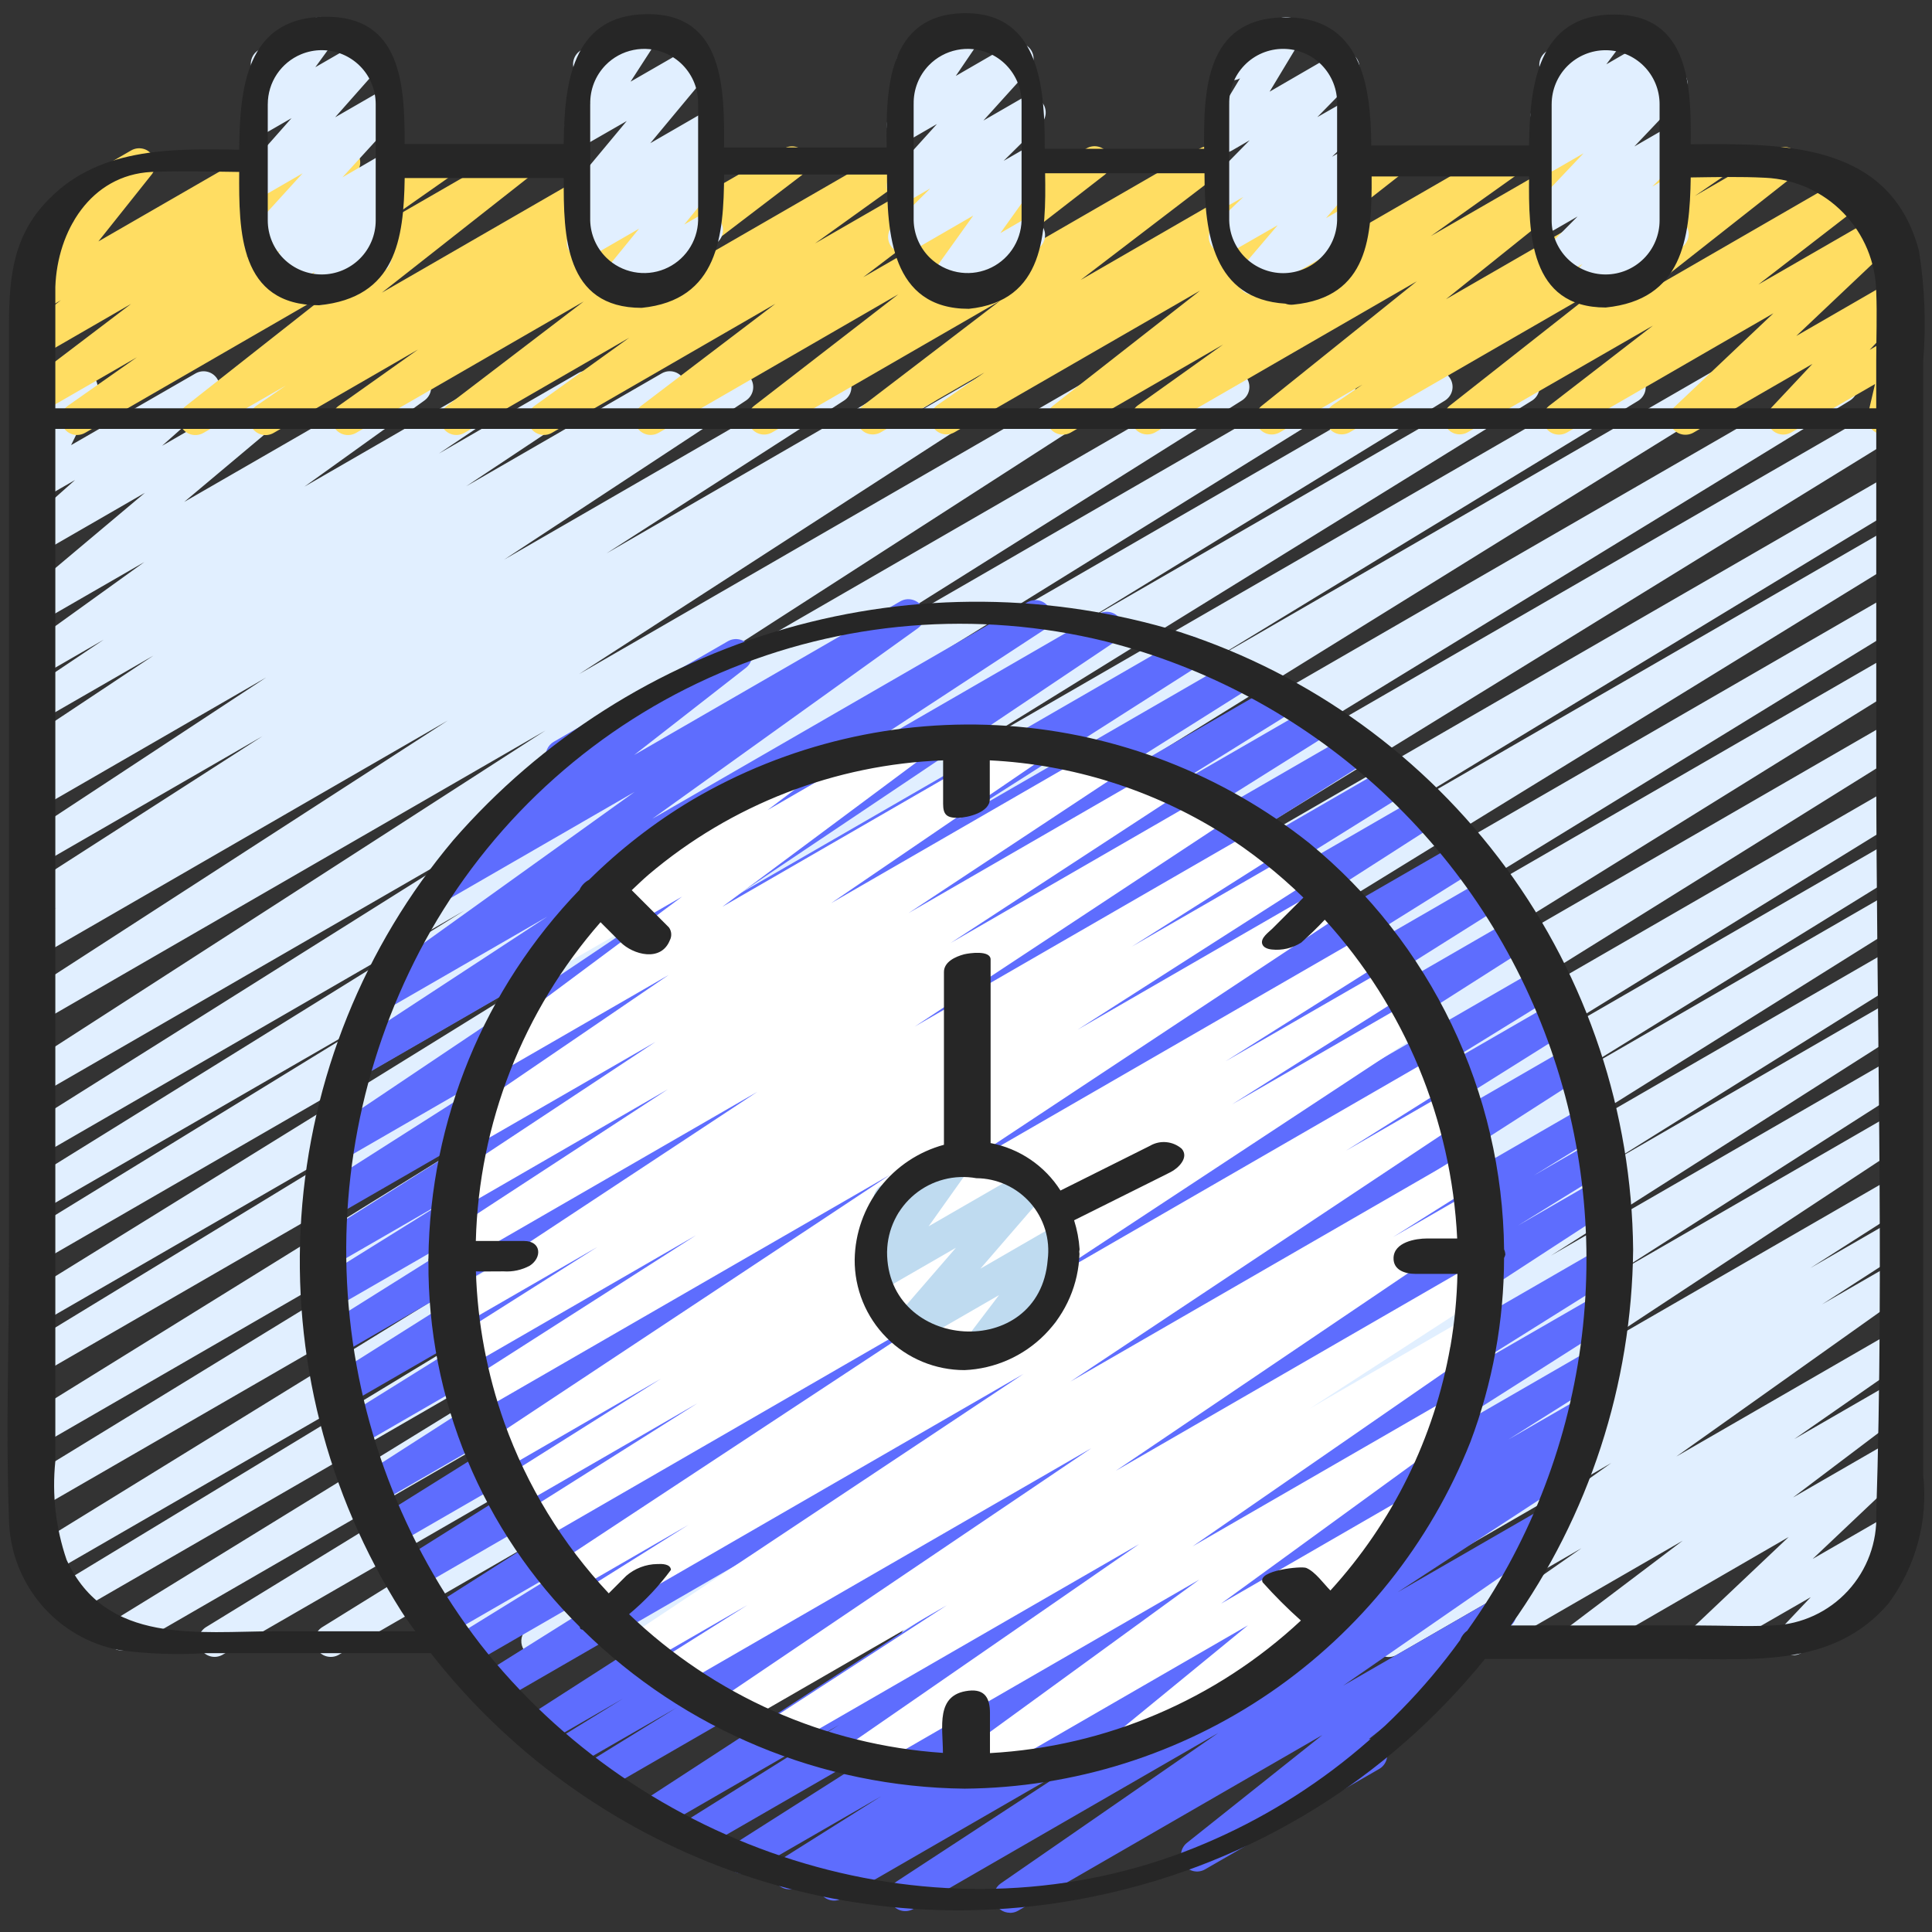 <svg width="84" height="84" viewBox="0 0 84 84" fill="none" xmlns="http://www.w3.org/2000/svg">
<rect x="0" y="0" width="84" height="84" fill="#333333" stroke="none"/>
<path d="M23.366 72.052C23.214 72.052 23.065 72.004 22.944 71.912C22.823 71.82 22.734 71.691 22.692 71.544C22.65 71.397 22.658 71.241 22.713 71.099C22.768 70.958 22.869 70.837 22.999 70.757L40.748 59.817L19.719 71.955C19.56 72.043 19.374 72.065 19.199 72.018C19.025 71.971 18.875 71.858 18.782 71.702C18.689 71.546 18.66 71.361 18.701 71.185C18.741 71.009 18.849 70.854 19.001 70.756L46.892 53.381L14.712 71.957C14.553 72.042 14.368 72.061 14.195 72.014C14.021 71.967 13.873 71.853 13.781 71.699C13.689 71.546 13.659 71.361 13.699 71.186C13.738 71.011 13.844 70.857 13.993 70.757L44.381 51.917L9.661 71.954C9.502 72.04 9.316 72.061 9.143 72.013C8.97 71.964 8.82 71.852 8.727 71.697C8.634 71.542 8.605 71.357 8.645 71.181C8.686 71.005 8.794 70.851 8.945 70.752L37.06 53.515L5.625 71.673C5.467 71.76 5.28 71.781 5.107 71.733C4.934 71.686 4.784 71.572 4.691 71.417C4.598 71.262 4.569 71.077 4.609 70.901C4.65 70.725 4.758 70.572 4.909 70.473L39.168 49.396L3.263 70.126C3.103 70.215 2.915 70.237 2.739 70.19C2.563 70.143 2.412 70.027 2.319 69.87C2.226 69.712 2.198 69.524 2.242 69.347C2.285 69.17 2.397 69.016 2.551 68.919L26.716 54.265L2.204 68.418C2.045 68.507 1.857 68.532 1.68 68.485C1.503 68.438 1.352 68.323 1.259 68.167C1.165 68.011 1.137 67.823 1.179 67.646C1.221 67.469 1.331 67.314 1.484 67.217L40.232 43.352L1.817 65.531C1.656 65.621 1.469 65.646 1.29 65.599C1.112 65.552 0.961 65.437 0.868 65.278C0.774 65.12 0.746 64.932 0.79 64.754C0.835 64.575 0.946 64.421 1.103 64.326L33.11 44.735L1.815 62.804C1.656 62.89 1.471 62.909 1.298 62.862C1.125 62.815 0.977 62.702 0.885 62.547C0.793 62.392 0.763 62.209 0.802 62.034C0.841 61.859 0.946 61.706 1.096 61.606L36.036 39.959L1.814 59.714C1.656 59.791 1.474 59.805 1.306 59.755C1.138 59.706 0.994 59.594 0.904 59.442C0.815 59.29 0.785 59.111 0.822 58.939C0.858 58.767 0.958 58.615 1.101 58.514L19.824 47.104L1.814 57.501C1.655 57.583 1.471 57.602 1.299 57.553C1.127 57.505 0.98 57.392 0.89 57.238C0.799 57.085 0.769 56.902 0.807 56.728C0.845 56.553 0.949 56.399 1.097 56.3L26.662 40.48L1.814 54.831C1.655 54.915 1.47 54.935 1.298 54.886C1.126 54.838 0.978 54.725 0.886 54.571C0.794 54.418 0.765 54.234 0.805 54.059C0.844 53.885 0.949 53.731 1.099 53.631L17.066 43.831L1.813 52.635C1.654 52.721 1.469 52.74 1.295 52.693C1.122 52.646 0.974 52.532 0.882 52.378C0.79 52.224 0.76 52.039 0.799 51.865C0.839 51.69 0.944 51.535 1.093 51.436L20.201 39.584L1.811 50.207C1.652 50.292 1.467 50.315 1.294 50.266C1.121 50.218 0.971 50.106 0.878 49.952C0.785 49.799 0.756 49.614 0.795 49.438C0.835 49.262 0.941 49.108 1.091 49.009L21.605 36.116L1.811 47.543C1.654 47.629 1.467 47.652 1.294 47.606C1.121 47.56 0.97 47.448 0.877 47.293C0.784 47.138 0.752 46.955 0.79 46.779C0.828 46.603 0.933 46.448 1.083 46.348L23.714 31.762L1.811 44.41C1.654 44.5 1.466 44.524 1.29 44.479C1.114 44.435 0.962 44.322 0.868 44.167C0.773 44.012 0.742 43.826 0.782 43.648C0.823 43.471 0.929 43.316 1.081 43.217L19.47 31.327L1.81 41.524C1.65 41.619 1.458 41.647 1.278 41.601C1.099 41.555 0.942 41.44 0.848 41.279C0.753 41.119 0.725 40.928 0.77 40.748C0.816 40.568 0.932 40.412 1.092 40.317L2.481 39.455L1.81 39.844C1.651 39.937 1.463 39.963 1.285 39.918C1.106 39.874 0.954 39.761 0.858 39.603C0.763 39.446 0.732 39.258 0.774 39.08C0.816 38.901 0.927 38.746 1.081 38.648L11.407 32.012L1.809 37.553C1.651 37.642 1.465 37.667 1.289 37.623C1.113 37.578 0.962 37.467 0.866 37.312C0.77 37.157 0.74 36.972 0.778 36.795C0.816 36.617 0.924 36.463 1.075 36.361L11.575 29.454L1.809 35.094C1.65 35.184 1.462 35.209 1.286 35.163C1.11 35.117 0.958 35.004 0.864 34.848C0.769 34.692 0.739 34.506 0.781 34.327C0.823 34.149 0.932 33.995 1.085 33.897L2.138 33.225L1.809 33.415C1.651 33.513 1.461 33.544 1.28 33.502C1.099 33.46 0.942 33.347 0.844 33.189C0.746 33.032 0.715 32.841 0.757 32.66C0.799 32.479 0.912 32.323 1.07 32.224L6.67 28.505L1.813 31.304C1.655 31.392 1.47 31.416 1.295 31.371C1.121 31.327 0.97 31.216 0.875 31.063C0.781 30.909 0.748 30.727 0.785 30.55C0.822 30.373 0.925 30.218 1.074 30.115L4.506 27.814L1.813 29.369C1.658 29.455 1.475 29.48 1.302 29.437C1.129 29.393 0.979 29.287 0.882 29.137C0.785 28.988 0.749 28.807 0.781 28.632C0.812 28.458 0.91 28.3 1.053 28.195L6.276 24.437L1.806 27.015C1.655 27.102 1.477 27.129 1.306 27.091C1.135 27.053 0.986 26.953 0.886 26.81C0.786 26.667 0.743 26.493 0.765 26.32C0.788 26.146 0.873 25.988 1.007 25.875L6.299 21.428L1.807 24.02C1.658 24.107 1.48 24.136 1.31 24.099C1.139 24.062 0.99 23.965 0.889 23.825C0.788 23.684 0.742 23.511 0.76 23.338C0.778 23.164 0.861 23.006 0.991 22.891L3.263 20.87L1.805 21.71C1.675 21.786 1.524 21.818 1.374 21.801C1.225 21.784 1.085 21.719 0.975 21.617C0.865 21.515 0.791 21.379 0.764 21.231C0.736 21.083 0.757 20.93 0.824 20.795L1.954 18.487C1.796 18.502 1.635 18.463 1.502 18.375C1.368 18.287 1.268 18.157 1.219 18.005C1.171 17.853 1.175 17.689 1.232 17.539C1.29 17.389 1.397 17.265 1.534 17.185L3.193 16.236C3.323 16.16 3.474 16.128 3.624 16.145C3.773 16.162 3.913 16.226 4.023 16.329C4.133 16.431 4.207 16.566 4.234 16.715C4.262 16.863 4.241 17.015 4.174 17.15L3.091 19.353L8.501 16.237C8.651 16.15 8.828 16.121 8.998 16.158C9.169 16.195 9.319 16.292 9.42 16.434C9.521 16.576 9.567 16.747 9.548 16.921C9.53 17.094 9.447 17.253 9.317 17.367L7.047 19.382L12.507 16.232C12.659 16.145 12.838 16.117 13.008 16.156C13.179 16.194 13.328 16.295 13.43 16.438C13.531 16.581 13.573 16.757 13.55 16.93C13.528 17.103 13.441 17.262 13.307 17.375L8.009 21.823L17.695 16.238C17.85 16.148 18.035 16.121 18.21 16.163C18.384 16.205 18.536 16.313 18.634 16.464C18.731 16.615 18.766 16.797 18.733 16.975C18.701 17.152 18.599 17.308 18.454 17.413L13.235 21.16L21.776 16.23C21.933 16.14 22.12 16.112 22.295 16.157C22.471 16.201 22.624 16.312 22.721 16.465C22.818 16.619 22.849 16.805 22.811 16.982C22.773 17.16 22.667 17.316 22.516 17.417L19.082 19.72L25.13 16.229C25.288 16.131 25.478 16.1 25.659 16.142C25.84 16.184 25.997 16.297 26.094 16.455C26.191 16.612 26.222 16.803 26.18 16.984C26.138 17.165 26.026 17.321 25.868 17.419L20.268 21.143L28.779 16.229C28.938 16.141 29.123 16.117 29.299 16.163C29.475 16.209 29.624 16.322 29.719 16.477C29.813 16.632 29.844 16.817 29.804 16.994C29.765 17.171 29.657 17.325 29.506 17.425L28.454 18.097L31.689 16.229C31.846 16.135 32.035 16.106 32.214 16.149C32.392 16.192 32.547 16.305 32.645 16.461C32.742 16.618 32.772 16.807 32.731 16.986C32.69 17.166 32.58 17.321 32.424 17.421L21.924 24.328L35.955 16.228C36.113 16.131 36.304 16.102 36.484 16.145C36.663 16.188 36.82 16.303 36.917 16.461C37.014 16.62 37.043 16.811 36.999 16.992C36.956 17.173 36.842 17.328 36.683 17.425L26.367 24.062L39.928 16.229C40.086 16.133 40.278 16.106 40.458 16.15C40.638 16.195 40.792 16.31 40.888 16.469C40.984 16.628 41.012 16.82 40.967 17C40.922 17.179 40.807 17.334 40.648 17.43L39.248 18.298L42.833 16.226C42.992 16.129 43.183 16.099 43.362 16.142C43.542 16.186 43.698 16.3 43.795 16.457C43.893 16.615 43.923 16.807 43.88 16.986C43.836 17.166 43.722 17.322 43.565 17.419L25.179 29.307L47.835 16.225C47.993 16.135 48.181 16.11 48.356 16.156C48.532 16.201 48.685 16.313 48.779 16.468C48.874 16.623 48.905 16.809 48.864 16.986C48.824 17.164 48.717 17.318 48.565 17.418L25.924 32.004L53.26 16.221C53.419 16.125 53.61 16.096 53.79 16.141C53.97 16.186 54.125 16.3 54.221 16.46C54.316 16.62 54.345 16.809 54.301 16.99C54.256 17.171 54.142 17.325 53.982 17.421L33.466 30.314L57.875 16.221C57.953 16.174 58.041 16.142 58.132 16.129C58.222 16.116 58.316 16.12 58.405 16.142C58.494 16.165 58.578 16.204 58.652 16.259C58.725 16.314 58.788 16.383 58.835 16.461C58.883 16.54 58.914 16.628 58.927 16.719C58.941 16.81 58.937 16.902 58.914 16.991C58.892 17.081 58.852 17.165 58.797 17.238C58.742 17.312 58.674 17.375 58.595 17.422L39.49 29.271L62.097 16.219C62.257 16.124 62.447 16.095 62.627 16.141C62.807 16.187 62.962 16.303 63.056 16.461C63.151 16.62 63.18 16.812 63.134 16.992C63.088 17.171 62.972 17.326 62.814 17.422L46.854 27.206L65.89 16.219C66.049 16.129 66.237 16.106 66.414 16.152C66.591 16.198 66.742 16.313 66.835 16.469C66.928 16.625 66.957 16.813 66.915 16.99C66.873 17.168 66.763 17.322 66.609 17.419L41.023 33.242L70.518 16.219C70.677 16.132 70.865 16.111 71.039 16.158C71.214 16.205 71.363 16.321 71.455 16.476C71.547 16.631 71.576 16.817 71.534 16.994C71.492 17.171 71.383 17.324 71.231 17.422L52.493 28.833L74.354 16.212C74.513 16.123 74.701 16.099 74.878 16.145C75.055 16.191 75.205 16.305 75.299 16.463C75.394 16.62 75.421 16.807 75.379 16.984C75.338 17.161 75.227 17.316 75.074 17.413L40.136 39.064L79.708 16.217C79.787 16.17 79.875 16.14 79.965 16.127C80.056 16.114 80.149 16.119 80.238 16.141C80.328 16.163 80.412 16.204 80.485 16.259C80.559 16.314 80.62 16.384 80.668 16.463C80.715 16.541 80.745 16.629 80.758 16.72C80.771 16.811 80.766 16.904 80.744 16.993C80.721 17.082 80.681 17.166 80.626 17.24C80.57 17.313 80.501 17.375 80.422 17.422L48.422 37.007L82.162 17.523C82.241 17.476 82.329 17.445 82.42 17.431C82.51 17.418 82.603 17.422 82.693 17.446C82.782 17.469 82.866 17.509 82.939 17.563C83.013 17.616 83.075 17.686 83.122 17.766C83.169 17.846 83.199 17.933 83.214 18.023C83.228 18.114 83.223 18.207 83.199 18.296C83.176 18.386 83.136 18.47 83.081 18.543C83.027 18.616 82.958 18.678 82.879 18.725L44.135 42.593L82.233 20.596C82.394 20.501 82.584 20.474 82.764 20.521C82.943 20.568 83.097 20.682 83.192 20.843C83.286 21.003 83.314 21.193 83.266 21.373C83.219 21.553 83.105 21.706 82.945 21.801L58.797 36.447L82.233 22.916C82.392 22.828 82.58 22.806 82.756 22.853C82.932 22.901 83.081 23.015 83.174 23.171C83.268 23.327 83.296 23.513 83.254 23.691C83.213 23.868 83.104 24.021 82.95 24.119L48.677 45.193L82.233 25.821C82.392 25.733 82.58 25.711 82.756 25.758C82.932 25.805 83.081 25.919 83.174 26.075C83.268 26.232 83.296 26.418 83.254 26.595C83.213 26.772 83.104 26.926 82.95 27.023L54.828 44.265L82.233 28.442C82.392 28.353 82.58 28.328 82.757 28.375C82.934 28.422 83.085 28.536 83.178 28.693C83.272 28.849 83.3 29.036 83.258 29.214C83.216 29.391 83.106 29.546 82.953 29.643L52.571 48.48L82.233 31.354C82.392 31.259 82.584 31.231 82.764 31.276C82.943 31.32 83.098 31.436 83.194 31.595C83.29 31.753 83.317 31.945 83.273 32.125C83.228 32.305 83.113 32.459 82.954 32.555L55.051 49.942L82.232 34.25C82.392 34.155 82.582 34.126 82.762 34.172C82.942 34.218 83.097 34.332 83.192 34.492C83.286 34.653 83.315 34.843 83.269 35.023C83.223 35.203 83.108 35.357 82.949 35.452L65.204 46.389L82.232 36.557C82.392 36.463 82.582 36.434 82.762 36.48C82.942 36.526 83.097 36.64 83.192 36.8C83.286 36.96 83.315 37.15 83.269 37.33C83.223 37.51 83.108 37.665 82.949 37.759L67.704 47.174L82.232 38.787C82.391 38.695 82.58 38.67 82.757 38.716C82.934 38.762 83.088 38.876 83.181 39.034C83.274 39.191 83.304 39.379 83.262 39.557C83.22 39.736 83.109 39.891 82.953 39.988L65.095 51.168L82.232 41.274C82.391 41.186 82.577 41.164 82.752 41.211C82.926 41.258 83.076 41.371 83.169 41.528C83.262 41.684 83.291 41.869 83.251 42.045C83.21 42.221 83.102 42.375 82.95 42.474L69.902 50.626L82.231 43.508C82.39 43.417 82.577 43.393 82.753 43.438C82.929 43.484 83.081 43.597 83.176 43.754C83.27 43.91 83.3 44.096 83.258 44.275C83.216 44.453 83.109 44.607 82.954 44.705L67.428 54.595L82.229 46.054C82.387 45.97 82.572 45.949 82.744 45.997C82.916 46.044 83.064 46.155 83.157 46.308C83.251 46.46 83.281 46.644 83.244 46.818C83.207 46.993 83.104 47.148 82.955 47.249L70.254 55.369L82.228 48.456C82.386 48.368 82.571 48.345 82.745 48.389C82.92 48.434 83.071 48.545 83.165 48.699C83.26 48.853 83.291 49.036 83.254 49.214C83.218 49.391 83.113 49.546 82.963 49.647L68.884 58.929L82.228 51.228C82.386 51.144 82.571 51.123 82.743 51.17C82.915 51.218 83.063 51.329 83.156 51.481C83.249 51.634 83.279 51.818 83.243 51.992C83.206 52.167 83.102 52.322 82.954 52.423L78.716 55.13L82.227 53.105C82.384 53.02 82.569 52.997 82.743 53.045C82.916 53.092 83.064 53.202 83.159 53.356C83.253 53.509 83.283 53.692 83.245 53.868C83.207 54.044 83.105 54.197 82.957 54.298L79.216 56.714L82.227 54.977C82.382 54.891 82.564 54.868 82.736 54.911C82.908 54.954 83.058 55.062 83.153 55.212C83.249 55.361 83.286 55.541 83.253 55.716C83.22 55.89 83.125 56.046 82.981 56.153L72.884 63.327L82.225 57.935C82.382 57.846 82.567 57.82 82.741 57.863C82.916 57.906 83.068 58.015 83.164 58.167C83.26 58.32 83.295 58.503 83.26 58.679C83.224 58.855 83.123 59.013 82.975 59.116L78.011 62.569L82.225 60.137C82.379 60.051 82.56 60.027 82.732 60.068C82.904 60.109 83.052 60.215 83.151 60.362C83.249 60.509 83.287 60.687 83.258 60.861C83.23 61.034 83.136 61.191 82.997 61.3L77.957 65.108L82.22 62.648C82.37 62.558 82.547 62.526 82.719 62.559C82.891 62.592 83.043 62.689 83.147 62.829C83.251 62.97 83.299 63.143 83.281 63.318C83.262 63.492 83.181 63.652 83.051 63.768L78.812 67.779L82.185 65.831C82.331 65.746 82.502 65.716 82.668 65.747C82.833 65.779 82.983 65.869 83.088 66C83.193 66.132 83.245 66.298 83.237 66.468C83.23 66.637 83.161 66.796 83.044 66.918L81.403 68.652C81.546 68.674 81.678 68.741 81.782 68.842C81.886 68.943 81.955 69.073 81.981 69.216C82.008 69.359 81.99 69.506 81.929 69.637C81.868 69.769 81.769 69.879 81.643 69.951L78.317 71.87C78.171 71.954 78.001 71.983 77.835 71.951C77.67 71.92 77.522 71.831 77.418 71.698C77.314 71.565 77.26 71.401 77.267 71.233C77.273 71.065 77.342 70.905 77.457 70.783L78.728 69.442L74.36 71.957C74.21 72.047 74.033 72.079 73.861 72.046C73.689 72.013 73.537 71.916 73.433 71.775C73.329 71.635 73.281 71.462 73.299 71.287C73.318 71.113 73.399 70.952 73.529 70.837L77.767 66.827L68.9 71.957C68.746 72.043 68.565 72.067 68.393 72.026C68.221 71.985 68.073 71.88 67.974 71.732C67.876 71.584 67.839 71.407 67.867 71.232C67.894 71.057 67.989 70.901 68.128 70.792L73.16 66.987L64.547 71.957C64.391 72.043 64.209 72.067 64.036 72.022C63.862 71.978 63.714 71.87 63.618 71.72C63.522 71.571 63.488 71.388 63.521 71.214C63.554 71.039 63.654 70.883 63.798 70.778L68.761 67.313L60.716 71.957C60.561 72.043 60.379 72.067 60.207 72.022C60.035 71.978 59.885 71.871 59.79 71.723C59.694 71.575 59.658 71.393 59.69 71.219C59.721 71.044 59.819 70.888 59.962 70.782L70.055 63.609L55.603 71.955C55.445 72.04 55.26 72.063 55.087 72.016C54.914 71.968 54.765 71.858 54.671 71.704C54.576 71.551 54.546 71.368 54.583 71.193C54.62 71.017 54.723 70.863 54.872 70.762L58.611 68.347L52.356 71.955C52.198 72.042 52.013 72.064 51.839 72.018C51.664 71.972 51.514 71.861 51.421 71.706C51.328 71.551 51.296 71.367 51.334 71.191C51.373 71.015 51.478 70.861 51.627 70.761L55.88 68.05L49.105 71.955C48.947 72.042 48.763 72.065 48.589 72.019C48.414 71.974 48.266 71.863 48.171 71.711C48.077 71.559 48.044 71.375 48.081 71.199C48.118 71.023 48.22 70.868 48.368 70.766L62.446 61.485L44.313 71.955C44.155 72.042 43.969 72.064 43.795 72.018C43.622 71.972 43.471 71.861 43.378 71.706C43.285 71.551 43.253 71.367 43.291 71.191C43.33 71.015 43.435 70.861 43.584 70.761L56.3 62.634L40.142 71.955C39.984 72.04 39.799 72.063 39.626 72.016C39.452 71.968 39.303 71.857 39.21 71.703C39.116 71.55 39.086 71.366 39.124 71.19C39.162 71.014 39.267 70.861 39.417 70.76L54.936 60.88L35.75 71.955C35.591 72.039 35.407 72.059 35.235 72.01C35.063 71.962 34.915 71.85 34.823 71.697C34.731 71.543 34.701 71.361 34.739 71.186C34.777 71.011 34.881 70.858 35.029 70.757L48.087 62.6L31.879 71.957C31.721 72.046 31.534 72.069 31.358 72.022C31.182 71.975 31.031 71.862 30.938 71.707C30.845 71.552 30.815 71.366 30.856 71.189C30.896 71.011 31.005 70.858 31.157 70.758L49.021 59.582L27.576 71.957C27.417 72.046 27.229 72.071 27.052 72.023C26.875 71.976 26.725 71.862 26.631 71.706C26.536 71.55 26.509 71.362 26.551 71.185C26.593 71.008 26.703 70.853 26.856 70.756L42.104 61.341L23.71 71.958C23.604 72.021 23.483 72.055 23.36 72.056L23.366 72.052Z" fill="#E1EFFF"/>
<path d="M3.355 18.914C3.205 18.914 3.061 18.869 2.94 18.781C2.819 18.693 2.73 18.568 2.685 18.426C2.641 18.284 2.642 18.131 2.689 17.99C2.737 17.85 2.83 17.727 2.952 17.641L5.953 15.533L1.788 17.935C1.634 18.023 1.452 18.049 1.28 18.008C1.108 17.965 0.957 17.862 0.858 17.713C0.76 17.565 0.722 17.387 0.751 17.211C0.78 17.035 0.874 16.879 1.015 16.771L5.699 13.213L1.788 15.472C1.634 15.558 1.453 15.585 1.281 15.544C1.109 15.503 0.959 15.398 0.861 15.251C0.763 15.104 0.724 14.926 0.752 14.751C0.78 14.577 0.874 14.419 1.013 14.312L2.65 13.052L1.788 13.556C1.646 13.637 1.482 13.666 1.322 13.638C1.162 13.611 1.016 13.528 0.91 13.405C0.803 13.281 0.743 13.125 0.74 12.962C0.738 12.8 0.79 12.641 0.891 12.513L3.217 9.596L3.076 9.677C2.916 9.769 2.726 9.793 2.548 9.744C2.369 9.695 2.217 9.579 2.125 9.418C2.033 9.258 2.007 9.068 2.054 8.89C2.101 8.711 2.217 8.557 2.377 8.464L5.699 6.542C5.841 6.46 6.005 6.43 6.166 6.456C6.328 6.482 6.473 6.565 6.58 6.69C6.686 6.814 6.746 6.971 6.749 7.133C6.751 7.296 6.698 7.456 6.597 7.584L4.277 10.497L11.287 6.455C11.441 6.366 11.623 6.339 11.797 6.379C11.97 6.418 12.121 6.524 12.219 6.671C12.318 6.818 12.357 7 12.328 7.174C12.299 7.349 12.205 7.508 12.063 7.615L10.424 8.875L14.609 6.454C14.763 6.364 14.947 6.337 15.12 6.377C15.293 6.418 15.445 6.523 15.544 6.671C15.642 6.82 15.682 7.001 15.652 7.177C15.621 7.353 15.525 7.51 15.384 7.618L10.697 11.173L18.879 6.454C19.035 6.366 19.219 6.339 19.393 6.383C19.568 6.426 19.719 6.535 19.815 6.686C19.911 6.837 19.946 7.019 19.912 7.195C19.878 7.371 19.777 7.527 19.631 7.632L16.636 9.732L22.323 6.454C22.477 6.363 22.658 6.335 22.832 6.373C23.007 6.412 23.158 6.517 23.258 6.664C23.357 6.811 23.398 6.99 23.369 7.166C23.34 7.342 23.247 7.501 23.107 7.61L16.601 12.726L27.472 6.454C27.628 6.367 27.812 6.343 27.986 6.387C28.161 6.43 28.309 6.54 28.405 6.692C28.501 6.845 28.534 7.026 28.5 7.202C28.465 7.378 28.363 7.532 28.217 7.636L26.935 8.515L30.508 6.454C30.664 6.363 30.848 6.337 31.023 6.38C31.199 6.423 31.35 6.531 31.448 6.682C31.545 6.833 31.58 7.017 31.546 7.194C31.512 7.371 31.411 7.527 31.264 7.631L27.816 10.069L34.088 6.454C34.242 6.367 34.423 6.341 34.595 6.381C34.767 6.422 34.916 6.527 35.015 6.674C35.113 6.821 35.151 7 35.124 7.174C35.096 7.349 35.002 7.506 34.863 7.615L28.905 12.159L38.797 6.452C38.954 6.362 39.137 6.335 39.312 6.377C39.486 6.419 39.639 6.527 39.736 6.678C39.833 6.829 39.87 7.011 39.836 7.189C39.801 7.366 39.702 7.522 39.556 7.627L35.436 10.584L42.601 6.452C42.755 6.364 42.937 6.338 43.109 6.38C43.281 6.422 43.432 6.526 43.53 6.674C43.629 6.822 43.667 7.001 43.638 7.177C43.609 7.353 43.515 7.509 43.374 7.616L37.531 12.053L47.237 6.452C47.39 6.363 47.573 6.335 47.746 6.375C47.919 6.414 48.072 6.519 48.17 6.666C48.269 6.813 48.309 6.993 48.28 7.169C48.251 7.345 48.157 7.502 48.017 7.611L41.762 12.46L52.175 6.452C52.328 6.366 52.509 6.339 52.681 6.38C52.853 6.421 53.003 6.526 53.101 6.673C53.2 6.82 53.238 6.998 53.21 7.173C53.182 7.347 53.088 7.505 52.949 7.614L46.985 12.172L56.894 6.452C57.05 6.364 57.236 6.339 57.409 6.383C57.582 6.426 57.733 6.535 57.83 6.687C57.927 6.839 57.96 7.022 57.925 7.198C57.889 7.374 57.788 7.53 57.641 7.633L55.591 9.047L60.097 6.451C60.25 6.364 60.43 6.338 60.602 6.379C60.774 6.419 60.924 6.522 61.022 6.669C61.12 6.816 61.16 6.992 61.134 7.166C61.107 7.341 61.016 7.498 60.879 7.607L54.482 12.614L65.155 6.455C65.311 6.366 65.495 6.341 65.668 6.383C65.842 6.425 65.994 6.534 66.091 6.685C66.188 6.835 66.224 7.018 66.189 7.194C66.155 7.37 66.057 7.526 65.911 7.631L62.209 10.265L68.817 6.455C68.971 6.364 69.152 6.335 69.325 6.375C69.498 6.414 69.65 6.517 69.75 6.662C69.85 6.808 69.892 6.988 69.864 7.164C69.837 7.34 69.745 7.498 69.606 7.607L62.869 13.009L74.23 6.455C74.386 6.366 74.571 6.339 74.747 6.384C74.923 6.429 75.074 6.538 75.169 6.69C75.265 6.842 75.299 7.026 75.264 7.203C75.229 7.38 75.125 7.536 74.977 7.639L73.686 8.523L77.212 6.484C77.365 6.393 77.546 6.366 77.721 6.404C77.896 6.442 78.046 6.547 78.146 6.694C78.246 6.841 78.287 7.021 78.258 7.196C78.229 7.372 78.136 7.531 77.995 7.64L71.565 12.702L80.182 7.727C80.335 7.639 80.517 7.612 80.689 7.653C80.861 7.694 81.011 7.798 81.11 7.945C81.208 8.092 81.248 8.27 81.22 8.445C81.193 8.619 81.099 8.777 80.96 8.886L76.452 12.369L81.555 9.429C81.704 9.337 81.883 9.304 82.055 9.337C82.227 9.37 82.38 9.467 82.485 9.607C82.59 9.748 82.638 9.924 82.619 10.097C82.601 10.27 82.518 10.433 82.387 10.549L78.098 14.608L82.206 12.236C82.352 12.154 82.522 12.125 82.686 12.156C82.85 12.188 82.999 12.277 83.102 12.408C83.206 12.54 83.26 12.704 83.253 12.872C83.247 13.04 83.18 13.198 83.066 13.321L81.291 15.211L82.223 14.671C82.341 14.603 82.478 14.57 82.614 14.577C82.751 14.583 82.882 14.632 82.992 14.713C83.102 14.794 83.185 14.906 83.232 15.035C83.279 15.163 83.287 15.302 83.256 15.436L82.858 17.131C82.98 17.179 83.087 17.262 83.165 17.37C83.244 17.477 83.289 17.603 83.298 17.735C83.307 17.866 83.278 17.998 83.215 18.114C83.152 18.229 83.058 18.326 82.943 18.391L82.244 18.792C82.126 18.861 81.989 18.893 81.854 18.886C81.719 18.878 81.586 18.83 81.477 18.749C81.368 18.668 81.284 18.556 81.237 18.427C81.19 18.299 81.182 18.16 81.212 18.027L81.523 16.698L77.89 18.798C77.745 18.883 77.573 18.913 77.407 18.882C77.242 18.85 77.092 18.761 76.987 18.628C76.882 18.496 76.829 18.33 76.836 18.162C76.844 17.994 76.912 17.834 77.028 17.711L78.8 15.823L73.646 18.8C73.496 18.891 73.319 18.922 73.147 18.89C72.975 18.857 72.823 18.76 72.719 18.619C72.615 18.479 72.567 18.305 72.585 18.131C72.604 17.956 72.685 17.796 72.815 17.681L77.104 13.621L68.135 18.802C67.981 18.892 67.799 18.92 67.624 18.88C67.449 18.841 67.298 18.736 67.199 18.588C67.099 18.439 67.061 18.259 67.09 18.084C67.119 17.908 67.214 17.749 67.356 17.641L71.865 14.158L63.822 18.788C63.668 18.879 63.487 18.907 63.312 18.869C63.138 18.83 62.987 18.725 62.887 18.578C62.787 18.431 62.748 18.252 62.776 18.076C62.803 17.9 62.898 17.741 63.038 17.632L69.468 12.57L58.688 18.791C58.531 18.882 58.346 18.909 58.17 18.866C57.994 18.823 57.842 18.712 57.745 18.559C57.648 18.405 57.615 18.22 57.653 18.043C57.691 17.866 57.795 17.71 57.944 17.607L59.232 16.725L55.649 18.794C55.495 18.884 55.314 18.913 55.141 18.874C54.968 18.834 54.815 18.732 54.715 18.586C54.616 18.441 54.574 18.261 54.601 18.085C54.629 17.909 54.721 17.75 54.86 17.641L61.598 12.232L50.231 18.796C50.075 18.886 49.891 18.91 49.718 18.869C49.544 18.826 49.392 18.718 49.295 18.568C49.198 18.418 49.162 18.235 49.196 18.059C49.231 17.883 49.329 17.727 49.475 17.622L53.177 14.981L46.565 18.8C46.411 18.891 46.229 18.92 46.054 18.88C45.88 18.841 45.727 18.737 45.628 18.589C45.528 18.441 45.489 18.261 45.516 18.085C45.544 17.909 45.64 17.75 45.781 17.641L52.175 12.637L41.497 18.796C41.341 18.884 41.156 18.909 40.983 18.866C40.81 18.823 40.659 18.714 40.562 18.561C40.464 18.409 40.431 18.227 40.467 18.051C40.502 17.875 40.603 17.719 40.751 17.615L42.801 16.195L38.292 18.798C38.139 18.884 37.958 18.91 37.785 18.87C37.614 18.829 37.464 18.724 37.365 18.577C37.267 18.43 37.229 18.252 37.257 18.077C37.284 17.902 37.379 17.745 37.518 17.637L43.479 13.08L33.569 18.802C33.415 18.89 33.234 18.916 33.062 18.875C32.89 18.834 32.739 18.731 32.641 18.584C32.542 18.437 32.503 18.258 32.53 18.084C32.558 17.909 32.651 17.752 32.79 17.643L39.056 12.796L28.64 18.816C28.486 18.905 28.304 18.933 28.13 18.892C27.955 18.851 27.804 18.746 27.706 18.598C27.607 18.45 27.568 18.269 27.598 18.093C27.628 17.917 27.724 17.759 27.866 17.652L33.71 13.209L24 18.817C23.844 18.908 23.66 18.934 23.486 18.892C23.311 18.85 23.159 18.742 23.062 18.592C22.965 18.441 22.928 18.258 22.962 18.081C22.996 17.904 23.096 17.748 23.242 17.643L27.358 14.683L20.194 18.819C20.041 18.908 19.858 18.934 19.685 18.895C19.512 18.855 19.361 18.749 19.262 18.602C19.164 18.455 19.124 18.274 19.153 18.099C19.182 17.925 19.277 17.766 19.418 17.658L25.377 13.108L15.48 18.823C15.323 18.912 15.14 18.939 14.964 18.896C14.788 18.853 14.637 18.745 14.54 18.594C14.443 18.443 14.407 18.259 14.441 18.082C14.476 17.905 14.577 17.749 14.724 17.645L18.175 15.197L11.895 18.824C11.738 18.914 11.553 18.942 11.377 18.897C11.201 18.853 11.049 18.744 10.951 18.59C10.854 18.437 10.822 18.252 10.858 18.074C10.895 17.897 11 17.741 11.15 17.639L12.423 16.766L8.851 18.819C8.698 18.909 8.515 18.938 8.341 18.899C8.166 18.859 8.014 18.756 7.914 18.607C7.815 18.459 7.775 18.279 7.803 18.103C7.83 17.927 7.926 17.769 8.068 17.66L14.571 12.541L3.699 18.82C3.594 18.88 3.475 18.912 3.355 18.913V18.914Z" fill="#FFDD62"/>
<path d="M14.002 13.247C13.869 13.247 13.739 13.209 13.628 13.137C13.516 13.065 13.427 12.964 13.37 12.844C13.314 12.724 13.293 12.59 13.31 12.458C13.327 12.327 13.381 12.203 13.465 12.1L13.695 11.82L12.533 12.492C12.385 12.579 12.211 12.608 12.043 12.575C11.875 12.543 11.725 12.449 11.621 12.312C11.517 12.176 11.468 12.006 11.482 11.835C11.495 11.664 11.57 11.504 11.693 11.385L12.226 10.864L11.675 11.192C11.53 11.274 11.361 11.303 11.197 11.273C11.033 11.243 10.885 11.155 10.78 11.025C10.676 10.895 10.621 10.731 10.627 10.564C10.633 10.398 10.697 10.238 10.81 10.114L13.156 7.536L11.558 8.459C11.414 8.542 11.245 8.572 11.081 8.542C10.917 8.512 10.77 8.425 10.665 8.296C10.56 8.168 10.504 8.006 10.508 7.84C10.512 7.673 10.573 7.514 10.684 7.389L12.674 5.138L11.554 5.783C11.415 5.863 11.253 5.893 11.095 5.867C10.937 5.842 10.792 5.763 10.685 5.644C10.579 5.524 10.514 5.372 10.507 5.212C10.499 5.052 10.545 4.894 10.639 4.764L11.578 3.475C11.425 3.471 11.279 3.416 11.161 3.32C11.043 3.224 10.96 3.092 10.924 2.944C10.887 2.796 10.9 2.641 10.959 2.502C11.019 2.362 11.123 2.245 11.255 2.17L13.575 0.831C13.714 0.751 13.876 0.721 14.035 0.747C14.193 0.773 14.338 0.85 14.445 0.97C14.553 1.089 14.616 1.242 14.624 1.402C14.632 1.562 14.586 1.719 14.491 1.849L13.71 2.922L15.687 1.781C15.831 1.698 15.999 1.668 16.163 1.698C16.328 1.729 16.474 1.815 16.579 1.944C16.685 2.072 16.741 2.234 16.737 2.401C16.733 2.567 16.671 2.726 16.561 2.851L14.571 5.1L16.371 4.062C16.516 3.98 16.685 3.951 16.849 3.981C17.011 4.011 17.16 4.1 17.265 4.23C17.369 4.36 17.424 4.523 17.418 4.69C17.413 4.856 17.349 5.016 17.236 5.14L14.888 7.711L16.368 6.851C16.517 6.765 16.69 6.736 16.858 6.769C17.026 6.801 17.177 6.894 17.28 7.031C17.384 7.168 17.434 7.338 17.419 7.509C17.406 7.679 17.332 7.84 17.208 7.959L16.576 8.577C16.718 8.547 16.865 8.562 16.998 8.62C17.131 8.679 17.243 8.776 17.318 8.9C17.393 9.023 17.429 9.169 17.417 9.313C17.406 9.458 17.35 9.596 17.258 9.709L16.558 10.549C16.682 10.595 16.791 10.676 16.871 10.781C16.951 10.886 17 11.012 17.011 11.144C17.023 11.277 16.996 11.408 16.935 11.526C16.875 11.644 16.782 11.742 16.667 11.809L14.351 13.151C14.245 13.213 14.124 13.246 14 13.246L14.002 13.247ZM26.789 12.973C26.657 12.973 26.528 12.935 26.417 12.864C26.305 12.793 26.216 12.692 26.159 12.572C26.103 12.453 26.081 12.32 26.096 12.189C26.112 12.058 26.165 11.934 26.247 11.831L27.787 9.941L25.687 11.154C25.539 11.238 25.363 11.264 25.196 11.228C25.029 11.193 24.88 11.096 24.779 10.958C24.678 10.82 24.63 10.65 24.646 10.479C24.662 10.308 24.739 10.15 24.864 10.033L25.543 9.412C25.399 9.484 25.234 9.505 25.078 9.471C24.921 9.436 24.78 9.349 24.679 9.224C24.578 9.099 24.524 8.942 24.525 8.781C24.527 8.619 24.583 8.464 24.687 8.341L27.25 5.261L25.57 6.226C25.435 6.303 25.278 6.332 25.124 6.309C24.971 6.286 24.829 6.212 24.722 6.099C24.616 5.987 24.549 5.842 24.532 5.688C24.516 5.535 24.552 5.379 24.633 5.247L25.791 3.466C25.627 3.508 25.453 3.49 25.301 3.414C25.149 3.338 25.032 3.209 24.968 3.053C24.904 2.896 24.899 2.721 24.955 2.561C25.01 2.401 25.121 2.265 25.268 2.181L27.598 0.831C27.734 0.752 27.892 0.722 28.048 0.745C28.204 0.769 28.346 0.843 28.455 0.957C28.563 1.071 28.63 1.218 28.644 1.374C28.658 1.53 28.62 1.687 28.535 1.819L27.416 3.55L29.947 2.092C30.089 2.009 30.256 1.981 30.417 2.009C30.579 2.038 30.725 2.122 30.832 2.247C30.939 2.372 30.998 2.531 30.999 2.696C30.999 2.86 30.942 3.02 30.836 3.146L28.274 6.226L30.399 4.999C30.547 4.915 30.723 4.889 30.89 4.925C31.056 4.96 31.206 5.057 31.307 5.195C31.408 5.333 31.455 5.503 31.44 5.674C31.424 5.845 31.346 6.003 31.222 6.12L30.509 6.772C30.653 6.721 30.81 6.717 30.955 6.763C31.101 6.809 31.228 6.901 31.316 7.026C31.404 7.151 31.45 7.3 31.445 7.454C31.44 7.607 31.386 7.753 31.29 7.872L29.75 9.762L30.383 9.398C30.463 9.352 30.551 9.321 30.642 9.31C30.733 9.298 30.826 9.304 30.915 9.328C31.004 9.352 31.087 9.394 31.16 9.449C31.234 9.504 31.294 9.575 31.34 9.655C31.386 9.735 31.416 9.823 31.428 9.913C31.439 10.005 31.433 10.097 31.409 10.186C31.386 10.275 31.345 10.359 31.289 10.432C31.233 10.505 31.163 10.566 31.083 10.612L27.145 12.885C27.037 12.946 26.914 12.978 26.789 12.977V12.973ZM41.035 13.063C40.907 13.063 40.781 13.028 40.67 12.961C40.561 12.894 40.472 12.798 40.413 12.684C40.354 12.57 40.328 12.441 40.337 12.313C40.346 12.184 40.391 12.061 40.466 11.957L42.316 9.373L39.656 10.912C39.509 10.995 39.337 11.021 39.172 10.987C39.006 10.953 38.859 10.86 38.757 10.726C38.654 10.592 38.605 10.424 38.615 10.256C38.626 10.088 38.698 9.929 38.817 9.808L40.447 8.193L39.607 8.677C39.463 8.761 39.292 8.791 39.128 8.761C38.964 8.731 38.816 8.643 38.711 8.513C38.606 8.383 38.551 8.219 38.556 8.052C38.561 7.886 38.626 7.725 38.738 7.602L40.737 5.392L39.607 6.044C39.469 6.123 39.309 6.154 39.153 6.131C38.997 6.107 38.853 6.031 38.744 5.914C38.635 5.798 38.569 5.649 38.557 5.491C38.545 5.332 38.588 5.175 38.678 5.044L39.746 3.473C39.609 3.491 39.468 3.469 39.343 3.407C39.219 3.346 39.115 3.249 39.046 3.129C38.952 2.969 38.927 2.777 38.975 2.599C39.022 2.42 39.14 2.267 39.3 2.174L41.626 0.835C41.764 0.756 41.923 0.726 42.08 0.749C42.237 0.772 42.381 0.848 42.489 0.964C42.597 1.08 42.662 1.229 42.673 1.387C42.685 1.545 42.643 1.702 42.555 1.834L41.556 3.302L43.887 1.954C44.032 1.87 44.202 1.84 44.367 1.87C44.531 1.901 44.679 1.988 44.784 2.118C44.889 2.248 44.944 2.412 44.939 2.579C44.933 2.746 44.869 2.906 44.756 3.029L42.757 5.241L44.422 4.279C44.569 4.196 44.74 4.17 44.907 4.204C45.073 4.238 45.22 4.331 45.322 4.465C45.424 4.599 45.474 4.767 45.464 4.935C45.453 5.103 45.381 5.262 45.262 5.383L43.637 6.993L44.422 6.54C44.56 6.46 44.722 6.431 44.88 6.456C45.037 6.481 45.181 6.56 45.289 6.678C45.397 6.796 45.46 6.948 45.469 7.107C45.478 7.267 45.432 7.424 45.34 7.555L43.492 10.136L44.388 9.618C44.467 9.572 44.555 9.542 44.646 9.53C44.737 9.518 44.83 9.524 44.919 9.548C45.099 9.597 45.251 9.714 45.344 9.875C45.39 9.955 45.42 10.043 45.432 10.134C45.444 10.225 45.438 10.318 45.414 10.407C45.365 10.587 45.248 10.739 45.087 10.832L41.387 12.973C41.279 13.034 41.158 13.065 41.034 13.065L41.035 13.063ZM54.491 12.818C54.357 12.818 54.226 12.78 54.113 12.708C54 12.635 53.911 12.533 53.855 12.411C53.798 12.289 53.778 12.154 53.797 12.021C53.816 11.889 53.871 11.764 53.958 11.662L55.553 9.79L53.604 10.909C53.455 10.993 53.281 11.021 53.114 10.987C52.947 10.953 52.799 10.858 52.697 10.722C52.594 10.585 52.546 10.416 52.559 10.247C52.572 10.077 52.648 9.917 52.77 9.799L54.057 8.565L53.55 8.857C53.403 8.941 53.231 8.97 53.066 8.937C52.9 8.904 52.751 8.812 52.647 8.678C52.543 8.544 52.492 8.378 52.501 8.208C52.511 8.04 52.581 7.88 52.7 7.76L54.334 6.098L53.55 6.552C53.416 6.629 53.261 6.66 53.108 6.639C52.955 6.618 52.812 6.547 52.705 6.438C52.596 6.328 52.527 6.186 52.508 6.032C52.489 5.879 52.521 5.724 52.598 5.591L53.916 3.405C53.836 3.449 53.747 3.477 53.655 3.486C53.564 3.496 53.471 3.487 53.383 3.461C53.205 3.409 53.055 3.288 52.966 3.125C52.877 2.962 52.857 2.771 52.908 2.592C52.934 2.504 52.977 2.421 53.034 2.35C53.092 2.278 53.163 2.219 53.244 2.175L55.57 0.831C55.704 0.755 55.86 0.724 56.014 0.745C56.167 0.767 56.309 0.838 56.416 0.949C56.524 1.059 56.594 1.202 56.612 1.357C56.63 1.512 56.596 1.666 56.518 1.799L55.201 3.985L58.057 2.33C58.204 2.244 58.377 2.214 58.543 2.247C58.709 2.28 58.858 2.372 58.963 2.506C59.066 2.639 59.119 2.807 59.108 2.977C59.098 3.146 59.026 3.306 58.906 3.427L57.274 5.093L58.366 4.47C58.514 4.386 58.688 4.359 58.855 4.393C59.022 4.427 59.17 4.522 59.273 4.658C59.375 4.795 59.423 4.964 59.41 5.133C59.397 5.303 59.321 5.463 59.199 5.581L57.913 6.816L58.367 6.555C58.51 6.471 58.677 6.442 58.84 6.471C59.002 6.5 59.149 6.586 59.254 6.713C59.359 6.84 59.417 7 59.417 7.165C59.417 7.329 59.356 7.489 59.25 7.615L57.656 9.482L58.367 9.071C58.446 9.025 58.534 8.996 58.625 8.985C58.715 8.973 58.808 8.98 58.896 9.004C59.073 9.052 59.227 9.169 59.318 9.329C59.41 9.489 59.437 9.68 59.389 9.858C59.366 9.947 59.326 10.03 59.27 10.103C59.215 10.176 59.146 10.237 59.066 10.283L54.839 12.731C54.733 12.79 54.613 12.82 54.491 12.818ZM68.921 13.069C68.783 13.069 68.649 13.028 68.535 12.952C68.42 12.876 68.331 12.768 68.276 12.642C68.222 12.516 68.207 12.377 68.232 12.242C68.257 12.108 68.321 11.982 68.417 11.883L68.806 11.48L68.028 11.935C67.881 12.02 67.708 12.05 67.541 12.017C67.375 11.984 67.225 11.893 67.121 11.757C67.018 11.622 66.966 11.456 66.977 11.285C66.987 11.115 67.06 10.955 67.18 10.835L68.589 9.413L67.583 9.993C67.438 10.077 67.267 10.105 67.103 10.072C66.939 10.039 66.79 9.95 66.687 9.818C66.583 9.685 66.529 9.521 66.537 9.353C66.545 9.185 66.612 9.026 66.728 8.904L68.851 6.664L67.585 7.396C67.435 7.484 67.259 7.513 67.09 7.479C66.92 7.444 66.769 7.347 66.666 7.208C66.562 7.069 66.515 6.896 66.532 6.724C66.549 6.551 66.629 6.392 66.756 6.275L67.259 5.809C67.156 5.814 67.052 5.796 66.957 5.755C66.861 5.715 66.777 5.653 66.71 5.574C66.603 5.454 66.54 5.3 66.533 5.138C66.526 4.977 66.576 4.818 66.674 4.69L67.556 3.514C67.409 3.499 67.27 3.437 67.159 3.339C67.049 3.241 66.973 3.109 66.941 2.965C66.91 2.82 66.926 2.67 66.986 2.534C67.046 2.399 67.147 2.286 67.275 2.213L69.601 0.873C69.74 0.793 69.903 0.763 70.063 0.787C70.221 0.812 70.367 0.894 70.475 1.015C70.582 1.135 70.644 1.289 70.651 1.45C70.658 1.612 70.609 1.77 70.511 1.899L69.841 2.796L71.651 1.75C71.8 1.663 71.975 1.634 72.144 1.669C72.312 1.705 72.463 1.801 72.566 1.94C72.668 2.079 72.715 2.251 72.699 2.422C72.684 2.592 72.604 2.752 72.478 2.869L72.241 3.088L72.327 3.04C72.472 2.957 72.643 2.928 72.808 2.961C72.973 2.993 73.121 3.083 73.224 3.216C73.328 3.348 73.381 3.513 73.374 3.68C73.367 3.848 73.299 4.007 73.184 4.129L71.059 6.368L72.396 5.596C72.543 5.511 72.716 5.482 72.882 5.515C73.049 5.548 73.198 5.641 73.3 5.776C73.404 5.912 73.455 6.078 73.445 6.247C73.435 6.417 73.363 6.576 73.244 6.696L71.837 8.113L72.397 7.79C72.543 7.706 72.715 7.677 72.88 7.708C73.046 7.74 73.194 7.832 73.299 7.964C73.404 8.097 73.455 8.264 73.448 8.431C73.439 8.6 73.37 8.76 73.252 8.882L72.677 9.479C72.835 9.47 72.991 9.513 73.121 9.604C73.251 9.694 73.345 9.825 73.391 9.976C73.437 10.127 73.43 10.289 73.371 10.436C73.314 10.581 73.207 10.705 73.071 10.784L69.274 12.974C69.167 13.036 69.046 13.068 68.923 13.067L68.921 13.069Z" fill="#E1EFFF"/>
<path d="M43.908 83.164C43.759 83.164 43.614 83.115 43.494 83.027C43.373 82.939 43.285 82.815 43.24 82.672C43.196 82.529 43.198 82.376 43.247 82.236C43.295 82.096 43.387 81.974 43.511 81.888L52.963 75.349L39.707 83.001C39.55 83.09 39.363 83.115 39.187 83.071C39.011 83.026 38.861 82.915 38.765 82.76C38.669 82.605 38.639 82.42 38.677 82.243C38.715 82.065 38.822 81.91 38.973 81.809L47.176 76.443L36.627 82.534C36.468 82.63 36.276 82.659 36.096 82.614C35.917 82.569 35.76 82.455 35.665 82.295C35.569 82.135 35.54 81.946 35.584 81.765C35.629 81.584 35.743 81.43 35.903 81.334L35.941 81.312L34.657 82.052C34.498 82.141 34.311 82.165 34.136 82.118C33.96 82.071 33.809 81.958 33.715 81.803C33.622 81.648 33.592 81.462 33.633 81.284C33.673 81.107 33.782 80.952 33.935 80.854L38.316 78.096L32.625 81.38C32.467 81.466 32.282 81.488 32.108 81.441C31.933 81.393 31.786 81.282 31.692 81.128C31.597 80.975 31.568 80.791 31.606 80.615C31.644 80.439 31.749 80.286 31.899 80.185L42 73.761L30.409 80.45C30.25 80.535 30.065 80.557 29.892 80.51C29.719 80.463 29.569 80.35 29.476 80.195C29.383 80.04 29.354 79.856 29.393 79.681C29.433 79.505 29.539 79.351 29.689 79.251L36.49 74.992L28.632 79.531C28.475 79.618 28.29 79.64 28.116 79.594C27.943 79.548 27.794 79.436 27.699 79.284C27.605 79.132 27.573 78.947 27.611 78.771C27.649 78.595 27.753 78.44 27.901 78.339L47.463 65.609L26.121 77.93C25.963 78.025 25.771 78.053 25.591 78.007C25.411 77.961 25.256 77.847 25.161 77.687C25.065 77.527 25.037 77.336 25.083 77.157C25.129 76.977 25.243 76.822 25.403 76.726L29.412 74.251L24.792 76.911C24.633 77 24.445 77.025 24.268 76.978C24.091 76.931 23.94 76.817 23.847 76.66C23.754 76.504 23.725 76.317 23.767 76.139C23.809 75.962 23.919 75.807 24.073 75.71L27.086 73.854L23.586 75.876C23.427 75.969 23.239 75.995 23.061 75.95C22.882 75.906 22.73 75.793 22.634 75.635C22.538 75.478 22.508 75.29 22.55 75.112C22.592 74.933 22.702 74.777 22.857 74.68L43.578 61.366L21.702 73.999C21.543 74.084 21.358 74.106 21.185 74.059C21.012 74.012 20.862 73.899 20.769 73.744C20.676 73.589 20.646 73.406 20.686 73.23C20.727 73.054 20.832 72.9 20.982 72.8L35.277 63.832L20.381 72.432C20.222 72.521 20.034 72.546 19.857 72.499C19.68 72.451 19.529 72.338 19.436 72.181C19.342 72.023 19.313 71.837 19.355 71.66C19.397 71.483 19.508 71.328 19.661 71.231L26.102 67.255L19.405 71.119C19.248 71.207 19.06 71.231 18.886 71.185C18.711 71.139 18.56 71.026 18.466 70.871C18.371 70.716 18.341 70.531 18.38 70.354C18.42 70.177 18.527 70.023 18.678 69.923L38.505 57.306L18.116 69.078C17.958 69.174 17.766 69.204 17.585 69.16C17.404 69.115 17.249 69.001 17.152 68.842C17.055 68.683 17.026 68.492 17.07 68.31C17.115 68.129 17.229 67.974 17.388 67.877L33.348 57.851L17.133 67.208C16.975 67.293 16.79 67.316 16.616 67.268C16.443 67.221 16.293 67.108 16.2 66.953C16.107 66.798 16.078 66.615 16.117 66.439C16.157 66.263 16.263 66.109 16.413 66.01L29.433 57.871L16.354 65.422C16.196 65.508 16.01 65.531 15.837 65.485C15.663 65.439 15.512 65.327 15.419 65.172C15.326 65.017 15.295 64.834 15.333 64.658C15.371 64.482 15.476 64.327 15.625 64.227L36.793 50.638L15.501 62.929C15.342 63.025 15.15 63.054 14.97 63.008C14.791 62.962 14.636 62.848 14.54 62.689C14.444 62.53 14.415 62.339 14.461 62.159C14.507 61.979 14.621 61.824 14.78 61.728L25.084 55.307L15.046 61.103C14.889 61.187 14.704 61.208 14.531 61.161C14.357 61.114 14.209 61.001 14.117 60.847C14.025 60.694 13.994 60.51 14.033 60.336C14.073 60.161 14.176 60.006 14.325 59.906L28.481 50.976L14.671 58.956C14.512 59.045 14.326 59.069 14.15 59.022C13.974 58.975 13.823 58.862 13.73 58.707C13.637 58.552 13.607 58.364 13.647 58.188C13.688 58.013 13.797 57.856 13.949 57.758L24.84 50.926L14.465 56.914C14.306 56.999 14.121 57.019 13.948 56.972C13.775 56.924 13.626 56.81 13.534 56.657C13.443 56.503 13.412 56.318 13.452 56.144C13.491 55.969 13.598 55.815 13.746 55.716L19.526 52.118L14.411 55.071C14.252 55.16 14.066 55.184 13.89 55.137C13.714 55.09 13.563 54.977 13.47 54.822C13.377 54.667 13.347 54.481 13.387 54.303C13.428 54.126 13.537 53.973 13.689 53.873L22.966 48.028L14.519 52.902C14.36 52.997 14.17 53.028 13.99 52.983C13.81 52.938 13.654 52.825 13.558 52.667C13.462 52.508 13.432 52.318 13.477 52.136C13.521 51.955 13.634 51.8 13.793 51.705L24.326 44.994L14.816 50.485C14.659 50.572 14.474 50.596 14.301 50.551C14.128 50.506 13.978 50.396 13.882 50.244C13.787 50.092 13.754 49.909 13.79 49.733C13.827 49.557 13.928 49.403 14.075 49.299L30.455 38.305L15.696 46.83C15.539 46.919 15.352 46.944 15.176 46.9C15.001 46.855 14.85 46.743 14.754 46.589C14.658 46.434 14.628 46.249 14.666 46.071C14.704 45.894 14.812 45.739 14.963 45.638L23.8 39.851L16.8 43.89C16.645 43.978 16.461 44.003 16.288 43.96C16.115 43.916 15.964 43.81 15.867 43.659C15.77 43.508 15.734 43.327 15.767 43.152C15.8 42.978 15.898 42.82 16.043 42.715L27.589 34.432L19.516 39.093C19.362 39.185 19.18 39.214 19.004 39.174C18.828 39.135 18.676 39.031 18.576 38.883C18.476 38.734 18.437 38.553 18.466 38.376C18.494 38.199 18.59 38.041 18.733 37.933L24.356 33.553C24.209 33.537 24.07 33.477 23.96 33.378C23.849 33.28 23.773 33.148 23.742 33.004C23.71 32.86 23.726 32.709 23.786 32.574C23.847 32.438 23.948 32.326 24.075 32.252L31.654 27.876C31.807 27.79 31.988 27.763 32.159 27.804C32.33 27.845 32.48 27.948 32.579 28.094C32.677 28.24 32.717 28.418 32.69 28.593C32.664 28.767 32.571 28.925 32.433 29.034L27.572 32.826L39.149 26.142C39.305 26.054 39.488 26.029 39.661 26.073C39.834 26.116 39.985 26.222 40.081 26.373C40.177 26.524 40.214 26.704 40.181 26.88C40.148 27.056 40.05 27.212 39.905 27.317L28.362 35.599L44.674 26.183C44.831 26.094 45.017 26.069 45.193 26.113C45.369 26.158 45.52 26.27 45.616 26.425C45.712 26.579 45.742 26.765 45.704 26.942C45.666 27.119 45.558 27.274 45.407 27.375L36.569 33.163L47.768 26.694C47.926 26.602 48.112 26.576 48.288 26.62C48.464 26.665 48.616 26.775 48.713 26.929C48.811 27.082 48.842 27.268 48.804 27.446C48.766 27.623 48.66 27.779 48.509 27.88L32.129 38.871L51.38 27.757C51.539 27.666 51.727 27.641 51.903 27.687C52.079 27.733 52.231 27.846 52.325 28.002C52.42 28.158 52.45 28.345 52.408 28.523C52.366 28.702 52.258 28.855 52.104 28.954L41.567 35.674L53.625 28.711C53.784 28.615 53.974 28.586 54.155 28.631C54.336 28.675 54.491 28.79 54.587 28.948C54.683 29.107 54.712 29.298 54.667 29.479C54.622 29.66 54.508 29.815 54.349 29.911L45.071 35.756L55.542 29.71C55.621 29.662 55.709 29.631 55.8 29.618C55.89 29.605 55.983 29.609 56.073 29.631C56.162 29.653 56.246 29.693 56.319 29.748C56.393 29.802 56.456 29.871 56.503 29.95C56.55 30.029 56.582 30.117 56.595 30.207C56.609 30.298 56.604 30.391 56.582 30.48C56.56 30.569 56.52 30.653 56.465 30.727C56.41 30.801 56.342 30.863 56.263 30.911L50.492 34.502L57.108 30.681C57.267 30.585 57.459 30.556 57.638 30.601C57.818 30.646 57.973 30.76 58.069 30.92C58.165 31.08 58.194 31.269 58.149 31.45C58.104 31.631 57.99 31.785 57.83 31.881L46.947 38.711L58.778 31.879C58.937 31.79 59.123 31.766 59.299 31.814C59.475 31.861 59.626 31.974 59.719 32.129C59.812 32.284 59.842 32.47 59.801 32.647C59.761 32.824 59.652 32.979 59.5 33.078L45.331 42.008L60.451 33.275C60.61 33.179 60.802 33.15 60.981 33.196C61.161 33.242 61.316 33.356 61.412 33.515C61.508 33.673 61.535 33.865 61.491 34.045C61.446 34.225 61.331 34.38 61.172 34.475L50.858 40.901L61.795 34.586C61.954 34.489 62.144 34.46 62.324 34.503C62.504 34.546 62.66 34.66 62.757 34.819C62.854 34.978 62.883 35.168 62.84 35.35C62.797 35.531 62.682 35.686 62.524 35.783L41.367 49.357L63.547 36.56C63.706 36.468 63.895 36.443 64.072 36.489C64.249 36.535 64.403 36.649 64.496 36.806C64.589 36.964 64.62 37.152 64.578 37.33C64.536 37.509 64.424 37.663 64.268 37.761L51.248 45.893L64.696 38.127C64.855 38.031 65.045 38.002 65.226 38.047C65.407 38.091 65.562 38.206 65.658 38.364C65.754 38.523 65.782 38.714 65.738 38.895C65.693 39.076 65.579 39.229 65.42 39.326L49.46 49.363L65.828 39.913C65.987 39.823 66.175 39.798 66.351 39.844C66.527 39.889 66.679 40.002 66.773 40.159C66.868 40.315 66.898 40.501 66.856 40.68C66.814 40.858 66.707 41.012 66.552 41.11L46.732 53.738L66.959 42.059C67.117 41.965 67.309 41.936 67.489 41.982C67.668 42.028 67.823 42.142 67.918 42.302C68.012 42.462 68.041 42.652 67.995 42.832C67.949 43.012 67.835 43.167 67.675 43.261L61.225 47.239L67.609 43.553C67.768 43.457 67.959 43.428 68.14 43.473C68.321 43.517 68.474 43.631 68.57 43.792C68.666 43.952 68.695 44.141 68.65 44.322C68.606 44.503 68.492 44.657 68.331 44.752L54.04 53.713L68.302 45.477C68.461 45.384 68.649 45.357 68.828 45.402C69.006 45.447 69.158 45.559 69.254 45.717C69.35 45.874 69.38 46.062 69.338 46.241C69.296 46.419 69.186 46.575 69.031 46.672L48.316 59.983L68.988 48.049C69.146 47.963 69.333 47.942 69.506 47.99C69.679 48.039 69.829 48.152 69.922 48.307C70.015 48.461 70.044 48.647 70.004 48.822C69.963 48.998 69.856 49.152 69.704 49.25L66.684 51.11L69.276 49.615C69.435 49.529 69.622 49.508 69.796 49.555C69.971 49.602 70.119 49.716 70.212 49.871C70.305 50.026 70.334 50.211 70.294 50.387C70.253 50.563 70.145 50.716 69.994 50.816L65.994 53.288L69.484 51.274C69.641 51.188 69.826 51.164 70 51.211C70.173 51.258 70.322 51.369 70.417 51.521C70.511 51.673 70.543 51.858 70.505 52.034C70.467 52.21 70.363 52.365 70.215 52.466L50.659 65.197L69.622 54.251C69.78 54.162 69.967 54.138 70.143 54.185C70.319 54.233 70.469 54.345 70.563 54.5C70.656 54.655 70.686 54.843 70.645 55.019C70.605 55.195 70.496 55.349 70.343 55.449L63.534 59.712L69.527 56.256C69.686 56.166 69.874 56.141 70.049 56.187C70.225 56.233 70.378 56.346 70.472 56.502C70.567 56.658 70.597 56.844 70.555 57.023C70.513 57.201 70.404 57.355 70.25 57.453L60.162 63.871L69.237 58.633C69.394 58.549 69.58 58.528 69.753 58.576C69.926 58.623 70.074 58.736 70.166 58.889C70.258 59.043 70.29 59.227 70.25 59.401C70.211 59.576 70.107 59.731 69.959 59.83L65.586 62.585L68.805 60.731C68.964 60.641 69.15 60.618 69.326 60.665C69.502 60.712 69.653 60.825 69.746 60.98C69.839 61.135 69.87 61.321 69.829 61.498C69.788 61.676 69.679 61.831 69.527 61.929L68.472 62.592C68.61 62.568 68.751 62.585 68.88 62.643C69.009 62.701 69.115 62.795 69.188 62.915C69.284 63.07 69.314 63.256 69.275 63.433C69.236 63.61 69.128 63.767 68.976 63.866L60.77 69.225L67.104 65.57C67.26 65.485 67.443 65.462 67.615 65.507C67.787 65.552 67.935 65.659 68.031 65.81C68.127 65.961 68.161 66.141 68.127 66.315C68.093 66.49 67.995 66.646 67.851 66.75L58.404 73.286L64.873 69.559C65.026 69.469 65.206 69.442 65.38 69.481C65.553 69.52 65.704 69.623 65.803 69.77C65.903 69.917 65.944 70.094 65.918 70.27C65.891 70.446 65.8 70.603 65.66 70.714L59.511 75.613C59.65 75.594 59.792 75.616 59.918 75.677C60.044 75.739 60.149 75.836 60.22 75.957C60.312 76.117 60.337 76.309 60.29 76.487C60.242 76.666 60.124 76.819 59.964 76.911L52.385 81.282C52.232 81.367 52.052 81.392 51.883 81.351C51.714 81.311 51.564 81.208 51.466 81.064C51.367 80.92 51.327 80.744 51.352 80.57C51.377 80.397 51.464 80.24 51.6 80.129L57.491 75.439L44.255 83.08C44.148 83.14 44.027 83.17 43.904 83.168L43.908 83.164Z" fill="#5E6DFE"/>
<path d="M41.974 77.649C41.825 77.649 41.681 77.603 41.562 77.515C41.442 77.427 41.353 77.305 41.307 77.165C41.261 77.024 41.261 76.872 41.307 76.731C41.353 76.591 41.442 76.468 41.562 76.381L52.144 68.68L37.642 77.053C37.486 77.144 37.3 77.171 37.124 77.128C36.948 77.084 36.796 76.975 36.699 76.822C36.602 76.668 36.568 76.485 36.604 76.307C36.641 76.13 36.745 75.974 36.893 75.87L49.531 67.134L34.17 75.999C34.011 76.096 33.821 76.126 33.641 76.083C33.461 76.04 33.305 75.927 33.208 75.768C33.11 75.609 33.08 75.419 33.124 75.239C33.167 75.059 33.28 74.903 33.439 74.806L41.165 69.796L32.066 75.046C31.91 75.131 31.726 75.155 31.552 75.11C31.379 75.066 31.231 74.956 31.135 74.805C31.039 74.654 31.006 74.471 31.042 74.297C31.077 74.122 31.177 73.966 31.323 73.862L47.451 62.965L29.383 73.398C29.224 73.487 29.038 73.51 28.862 73.463C28.686 73.416 28.535 73.303 28.442 73.148C28.349 72.993 28.319 72.806 28.359 72.63C28.4 72.454 28.509 72.299 28.661 72.199L32.496 69.786L28.04 72.357C27.884 72.441 27.7 72.462 27.528 72.415C27.356 72.367 27.209 72.258 27.115 72.107C27.02 71.957 26.989 71.775 27.023 71.601C27.057 71.426 27.158 71.271 27.303 71.169L44.499 59.736L25.993 70.421C25.834 70.513 25.645 70.538 25.468 70.492C25.291 70.446 25.137 70.332 25.044 70.174C24.951 70.017 24.92 69.829 24.962 69.65C25.004 69.472 25.116 69.317 25.272 69.22L29.934 66.297L24.924 69.19C24.767 69.287 24.577 69.318 24.395 69.275C24.214 69.232 24.058 69.12 23.961 68.961C23.864 68.803 23.832 68.614 23.876 68.432C23.919 68.251 24.031 68.095 24.189 67.998L41.559 56.549L23.395 67.04C23.236 67.136 23.046 67.165 22.865 67.12C22.684 67.075 22.529 66.961 22.433 66.802C22.337 66.644 22.309 66.453 22.353 66.272C22.398 66.091 22.512 65.936 22.671 65.84L30.323 61.012L22.517 65.519C22.358 65.615 22.168 65.643 21.987 65.599C21.806 65.554 21.651 65.44 21.555 65.281C21.459 65.122 21.43 64.932 21.475 64.751C21.52 64.57 21.634 64.415 21.793 64.319L28.74 59.943L21.773 63.969C21.616 64.058 21.429 64.083 21.255 64.038C21.08 63.994 20.928 63.883 20.832 63.728C20.736 63.574 20.705 63.39 20.743 63.213C20.781 63.035 20.886 62.881 21.035 62.779L38.702 51.076L20.85 61.379C20.694 61.454 20.516 61.468 20.349 61.418C20.182 61.369 20.041 61.26 19.951 61.111C19.862 60.963 19.829 60.787 19.862 60.617C19.895 60.446 19.989 60.294 20.127 60.19L30.262 53.708L20.383 59.41C20.224 59.497 20.039 59.521 19.865 59.473C19.69 59.426 19.541 59.315 19.447 59.16C19.354 59.005 19.324 58.82 19.363 58.644C19.403 58.468 19.509 58.313 19.66 58.213L25.977 54.214L20.119 57.595C19.962 57.683 19.777 57.707 19.602 57.662C19.428 57.617 19.277 57.506 19.182 57.352C19.088 57.199 19.056 57.015 19.093 56.838C19.13 56.661 19.235 56.506 19.384 56.405L32.927 47.471L19.987 54.941C19.829 55.028 19.644 55.05 19.471 55.004C19.298 54.958 19.148 54.847 19.054 54.694C18.959 54.542 18.928 54.357 18.966 54.181C19.004 54.005 19.107 53.851 19.256 53.749L29.042 47.358L20.155 52.492C19.997 52.584 19.81 52.61 19.634 52.566C19.458 52.521 19.304 52.409 19.208 52.255C19.113 52.1 19.081 51.913 19.12 51.736C19.16 51.559 19.266 51.403 19.418 51.302L28.498 45.3L20.638 49.832C20.48 49.92 20.297 49.945 20.122 49.9C19.947 49.855 19.798 49.746 19.702 49.594C19.606 49.442 19.573 49.258 19.609 49.082C19.644 48.906 19.747 48.75 19.895 48.648L29.071 42.391L21.683 46.654C21.528 46.745 21.344 46.771 21.171 46.73C20.997 46.69 20.845 46.583 20.747 46.434C20.648 46.284 20.61 46.103 20.642 45.927C20.673 45.751 20.77 45.594 20.915 45.487L29.655 38.984L24.235 42.112C24.082 42.2 23.899 42.226 23.726 42.185C23.553 42.144 23.402 42.039 23.303 41.891C23.205 41.743 23.167 41.563 23.197 41.387C23.227 41.211 23.322 41.054 23.464 40.947L27.287 38.06C27.188 37.998 27.106 37.914 27.048 37.813C26.955 37.653 26.93 37.461 26.978 37.282C27.027 37.102 27.144 36.95 27.304 36.856L34.046 32.963C34.201 32.873 34.384 32.845 34.558 32.885C34.733 32.924 34.885 33.03 34.983 33.18C35.082 33.33 35.12 33.511 35.09 33.687C35.059 33.862 34.962 34.021 34.819 34.128L33.37 35.222L39.376 31.755C39.531 31.668 39.712 31.642 39.884 31.684C40.056 31.726 40.207 31.831 40.304 31.979C40.401 32.127 40.439 32.307 40.411 32.482C40.382 32.656 40.286 32.814 40.144 32.921L31.408 39.424L44.569 31.826C44.725 31.738 44.91 31.713 45.084 31.757C45.259 31.802 45.41 31.911 45.504 32.063C45.599 32.215 45.633 32.399 45.598 32.575C45.562 32.751 45.46 32.907 45.311 33.009L36.133 39.269L47.846 32.507C48.003 32.419 48.188 32.395 48.363 32.44C48.538 32.484 48.688 32.596 48.783 32.749C48.877 32.903 48.909 33.087 48.872 33.264C48.836 33.441 48.73 33.596 48.581 33.697L39.504 39.698L50.389 33.414C50.547 33.324 50.733 33.299 50.909 33.344C51.085 33.389 51.236 33.5 51.332 33.655C51.428 33.81 51.458 33.995 51.42 34.172C51.382 34.349 51.274 34.504 51.123 34.605L41.336 40.997L52.584 34.504C52.742 34.416 52.927 34.393 53.101 34.437C53.276 34.482 53.427 34.594 53.521 34.747C53.616 34.901 53.647 35.084 53.61 35.262C53.574 35.439 53.469 35.594 53.319 35.695L39.773 44.633L54.815 35.953C54.974 35.863 55.162 35.838 55.338 35.884C55.514 35.93 55.666 36.043 55.76 36.199C55.855 36.355 55.885 36.541 55.843 36.72C55.801 36.898 55.692 37.052 55.538 37.15L49.212 41.155L56.252 37.095C56.41 37.007 56.598 36.984 56.772 37.03C56.947 37.075 57.098 37.188 57.192 37.343C57.287 37.498 57.317 37.683 57.278 37.86C57.238 38.038 57.13 38.191 56.98 38.291L46.855 44.767L57.72 38.492C57.877 38.393 58.068 38.363 58.249 38.405C58.43 38.447 58.586 38.56 58.683 38.717C58.78 38.875 58.812 39.065 58.77 39.246C58.728 39.428 58.615 39.584 58.457 39.682L40.791 51.375L59.505 40.572C59.664 40.483 59.85 40.459 60.026 40.506C60.202 40.554 60.353 40.666 60.446 40.821C60.539 40.976 60.569 41.164 60.529 41.34C60.488 41.516 60.379 41.672 60.227 41.77L53.284 46.144L60.483 41.996C60.641 41.9 60.832 41.871 61.013 41.916C61.194 41.961 61.349 42.075 61.445 42.234C61.541 42.392 61.569 42.583 61.525 42.764C61.48 42.945 61.366 43.099 61.207 43.196L53.564 48.018L61.37 43.511C61.527 43.416 61.716 43.387 61.895 43.431C62.073 43.474 62.228 43.587 62.325 43.743C62.422 43.899 62.453 44.088 62.412 44.268C62.371 44.448 62.261 44.603 62.105 44.702L44.738 56.137L62.47 45.899C62.629 45.81 62.815 45.787 62.991 45.834C63.167 45.881 63.318 45.994 63.411 46.149C63.504 46.304 63.534 46.491 63.493 46.667C63.453 46.843 63.344 46.999 63.192 47.098L58.51 50.038L63.005 47.443C63.163 47.359 63.345 47.338 63.516 47.385C63.686 47.432 63.835 47.541 63.929 47.692C64.024 47.843 64.055 48.024 64.021 48.199C63.987 48.373 63.886 48.527 63.742 48.631L46.539 60.069L63.659 50.189C63.816 50.105 64.001 50.084 64.175 50.131C64.348 50.178 64.496 50.291 64.588 50.445C64.68 50.598 64.712 50.782 64.672 50.956C64.633 51.131 64.529 51.286 64.381 51.386L60.567 53.786L63.882 51.873C64.038 51.787 64.222 51.764 64.395 51.81C64.568 51.856 64.717 51.965 64.811 52.115C64.906 52.266 64.94 52.449 64.904 52.623C64.869 52.798 64.769 52.954 64.624 53.056L48.51 63.949L63.963 55.027C64.121 54.935 64.309 54.908 64.486 54.953C64.663 54.998 64.815 55.109 64.911 55.265C65.007 55.422 65.037 55.608 64.998 55.786C64.958 55.965 64.848 56.12 64.696 56.22L56.953 61.239L63.738 57.318C63.894 57.23 64.079 57.205 64.252 57.249C64.425 57.292 64.578 57.401 64.673 57.553C64.769 57.705 64.803 57.888 64.768 58.064C64.733 58.24 64.631 58.396 64.484 58.499L51.85 67.234L62.911 60.851C63.066 60.764 63.249 60.737 63.423 60.779C63.596 60.821 63.747 60.928 63.844 61.077C63.941 61.227 63.978 61.408 63.946 61.584C63.915 61.76 63.816 61.916 63.673 62.022L53.089 69.723L60.995 65.159C61.147 65.072 61.325 65.046 61.496 65.084C61.666 65.122 61.816 65.225 61.916 65.369C62.016 65.513 62.058 65.689 62.034 65.863C62.01 66.036 61.922 66.195 61.789 66.306L56.213 70.874L56.392 70.771C56.471 70.721 56.561 70.687 56.654 70.672C56.747 70.656 56.843 70.66 56.935 70.682C57.027 70.704 57.113 70.745 57.188 70.802C57.263 70.858 57.327 70.93 57.375 71.011C57.422 71.093 57.452 71.183 57.464 71.278C57.476 71.372 57.468 71.467 57.442 71.558C57.416 71.648 57.371 71.733 57.311 71.806C57.252 71.879 57.178 71.939 57.094 71.983L49.476 76.38C49.324 76.466 49.145 76.493 48.975 76.453C48.804 76.414 48.654 76.313 48.555 76.17C48.455 76.027 48.413 75.849 48.437 75.676C48.46 75.503 48.548 75.344 48.682 75.233L54.259 70.666L42.324 77.558C42.218 77.621 42.097 77.655 41.974 77.657V77.649Z" fill="white"/>
<path d="M5.22 71.75C6.459 71.912 7.711 71.954 8.958 71.876H18.729C22.101 76.192 26.623 79.469 31.774 81.329C36.925 83.189 42.497 83.557 47.849 82.391C54.431 80.983 60.33 77.361 64.564 72.128H72.992C76.268 72.128 79.727 72.492 82.106 69.72C83.296 68.115 83.837 66.12 83.618 64.134V15.708C83.747 14.111 83.686 12.503 83.436 10.92C82.19 6.146 77.472 6.244 73.509 6.272C73.537 3.809 73.467 0.63 70.177 0.63C66.831 0.63 66.508 3.78 66.481 6.328H59.62C59.606 3.724 59.186 0.658 55.756 0.756C52.424 0.84 52.327 3.92 52.354 6.468H45.424C45.424 4.018 45.284 0.574 41.995 0.574H41.869C38.593 0.658 38.509 3.877 38.551 6.412H31.48C31.495 3.919 31.508 0.559 28.093 0.616C24.817 0.658 24.537 3.738 24.508 6.258H17.593C17.593 3.738 17.481 0.686 14.121 0.728C10.667 0.756 10.428 3.906 10.4 6.51C7.376 6.454 4.17 6.412 1.958 8.834C0.446 10.472 0.39 12.404 0.39 14.448V54.698C0.39 58.478 0.249 62.286 0.39 66.066C0.418 67.424 0.914 68.731 1.794 69.766C2.674 70.802 3.884 71.502 5.22 71.749V71.75ZM63.795 70.896C63.654 70.997 63.546 71.138 63.487 71.302C60.368 75.622 56.014 78.897 50.998 80.695C40.177 84.532 27.857 80.401 20.87 71.47C17.498 67.083 15.497 61.799 15.119 56.279C14.74 50.76 16.001 45.251 18.742 40.446C21.605 35.452 26.016 31.526 31.307 29.26C36.598 26.994 42.484 26.512 48.073 27.888C52.447 28.998 56.484 31.158 59.833 34.182C63.182 37.206 65.743 41.002 67.292 45.24C68.841 49.478 69.332 54.031 68.723 58.502C68.113 62.973 66.421 67.227 63.794 70.896H63.795ZM81.576 65.814C81.624 67.052 81.18 68.258 80.341 69.169C79.501 70.08 78.334 70.621 77.096 70.672C76.004 70.728 74.912 70.672 73.82 70.672H65.687C69.091 65.899 70.947 60.195 71.006 54.334C70.949 48.359 69.016 42.553 65.482 37.736C61.947 32.918 56.99 29.332 51.308 27.482C45.73 25.776 39.778 25.722 34.17 27.327C28.562 28.932 23.54 32.128 19.71 36.527C15.823 41.15 13.508 46.889 13.1 52.915C12.692 58.94 14.213 64.939 17.442 70.043C17.637 70.351 17.847 70.631 18.057 70.925H11.982C8.636 70.925 4.604 71.54 2.895 67.817C2.424 66.441 2.256 64.979 2.406 63.533V18.648H81.576V33.04C81.576 43.945 81.926 54.922 81.576 65.814ZM67.464 4.528C67.464 3.906 67.711 3.309 68.15 2.869C68.591 2.43 69.187 2.183 69.809 2.183C70.431 2.183 71.028 2.43 71.468 2.869C71.908 3.309 72.156 3.906 72.156 4.528V9.586C72.155 10.209 71.908 10.805 71.468 11.245C71.028 11.685 70.431 11.933 69.809 11.933C69.187 11.933 68.591 11.685 68.151 11.245C67.711 10.805 67.463 10.209 67.463 9.586V4.528H67.464ZM53.445 4.528C53.438 4.215 53.493 3.904 53.607 3.613C53.722 3.322 53.893 3.056 54.112 2.832C54.33 2.608 54.591 2.43 54.879 2.308C55.168 2.187 55.477 2.124 55.79 2.125C56.103 2.125 56.413 2.187 56.701 2.309C56.99 2.43 57.251 2.608 57.469 2.832C57.687 3.057 57.859 3.322 57.973 3.613C58.087 3.904 58.142 4.215 58.135 4.528V9.586C58.119 10.198 57.865 10.78 57.427 11.207C56.989 11.635 56.401 11.875 55.789 11.876C55.177 11.875 54.589 11.635 54.151 11.207C53.713 10.78 53.459 10.198 53.444 9.586V4.528H53.445ZM39.725 4.528C39.718 4.215 39.773 3.904 39.887 3.613C40.001 3.322 40.173 3.057 40.392 2.832C40.722 2.495 41.145 2.265 41.607 2.172C42.069 2.078 42.548 2.126 42.983 2.309C43.272 2.43 43.533 2.608 43.751 2.832C43.969 3.057 44.141 3.322 44.255 3.613C44.369 3.905 44.424 4.216 44.416 4.528V9.586C44.404 10.043 44.259 10.485 43.999 10.86C43.74 11.235 43.376 11.527 42.954 11.699C42.531 11.871 42.068 11.916 41.62 11.829C41.172 11.742 40.759 11.527 40.432 11.209C39.993 10.781 39.739 10.199 39.724 9.586V4.528H39.725ZM25.663 4.528C25.656 4.215 25.711 3.904 25.825 3.613C25.939 3.322 26.111 3.057 26.329 2.832C26.658 2.495 27.081 2.265 27.544 2.172C28.006 2.078 28.485 2.126 28.92 2.309C29.208 2.43 29.469 2.608 29.687 2.832C29.905 3.057 30.077 3.322 30.191 3.613C30.306 3.905 30.361 4.216 30.353 4.528V9.586C30.34 10.043 30.196 10.485 29.936 10.86C29.676 11.235 29.313 11.527 28.89 11.699C28.468 11.871 28.004 11.916 27.556 11.829C27.108 11.742 26.695 11.527 26.368 11.209C25.93 10.781 25.676 10.199 25.661 9.586V4.528H25.663ZM11.643 4.528C11.643 4.064 11.781 3.61 12.039 3.224C12.297 2.839 12.664 2.538 13.092 2.36C13.377 2.242 13.681 2.181 13.99 2.181C14.612 2.182 15.209 2.429 15.649 2.869C15.867 3.087 16.04 3.345 16.157 3.63C16.274 3.915 16.335 4.22 16.335 4.528V9.586C16.335 10.209 16.087 10.805 15.647 11.245C15.207 11.685 14.611 11.933 13.989 11.933C13.366 11.933 12.77 11.685 12.33 11.245C11.89 10.805 11.643 10.209 11.642 9.586V4.528H11.643ZM2.406 12.474C2.49 10.052 3.932 7.616 6.578 7.476C7.853 7.42 9.126 7.462 10.4 7.476C10.386 10.052 10.386 13.272 13.872 13.272C17.217 12.936 17.553 10.402 17.595 7.742H24.511C24.497 10.248 24.553 13.385 27.898 13.385C31.244 13.049 31.468 10.235 31.483 7.589H38.566C38.566 10.109 38.734 13.427 42.122 13.427C45.426 13.091 45.482 10.136 45.44 7.532H52.37V7.574C52.37 10.164 52.763 13.007 55.884 13.202C55.995 13.245 56.116 13.259 56.234 13.244C59.525 12.923 59.651 10.235 59.636 7.673H66.482C66.454 10.151 66.496 13.37 69.814 13.37C73.147 13.034 73.469 10.388 73.51 7.715C74.588 7.7 75.68 7.673 76.759 7.729C78.041 7.789 79.252 8.335 80.146 9.256C81.041 10.176 81.551 11.402 81.575 12.685C81.617 13.693 81.575 14.701 81.575 15.709V17.753H2.406V17.192V12.474ZM65.395 54.319C65.358 50.936 64.581 47.602 63.119 44.551C61.656 41.5 59.543 38.807 56.928 36.659C53.165 33.67 48.584 31.891 43.79 31.558C38.995 31.224 34.212 32.352 30.072 34.793C28.45 35.763 26.951 36.926 25.608 38.255C25.435 38.345 25.296 38.486 25.208 38.66V38.677C21.049 42.983 18.695 48.716 18.628 54.702C18.618 54.756 18.618 54.81 18.628 54.864C18.61 57.814 19.183 60.738 20.313 63.464C21.443 66.189 23.108 68.661 25.208 70.733C25.217 70.763 25.214 70.798 25.243 70.824C25.272 70.85 25.302 70.844 25.33 70.858C29.765 75.224 35.72 77.7 41.944 77.768C46.692 77.726 51.32 76.268 55.237 73.583C59.153 70.897 62.18 67.106 63.931 62.692C64.895 60.135 65.391 57.426 65.394 54.693C65.419 54.65 65.437 54.603 65.449 54.553C65.447 54.472 65.429 54.392 65.395 54.319ZM63.056 58.557C62.36 62.512 60.552 66.186 57.844 69.152C57.544 68.852 57.191 68.339 56.794 68.171C56.584 68.079 54.656 68.279 54.897 68.795C55.42 69.38 55.975 69.935 56.561 70.458C52.868 73.902 48.084 75.942 43.042 76.222V74.479C43.042 73.853 42.835 73.429 42.117 73.509C40.656 73.673 40.997 75.101 40.997 76.213C35.882 75.867 31.051 73.732 27.351 70.182C28.034 69.615 28.645 68.968 29.172 68.254C29.151 67.991 28.774 67.991 28.578 68.002C28.082 68.008 27.605 68.19 27.229 68.514L26.467 69.276C24.463 67.139 22.918 64.614 21.929 61.857C21.178 59.741 20.761 57.521 20.692 55.277C20.692 55.286 21.786 55.277 21.895 55.277C22.29 55.304 22.684 55.218 23.032 55.031C23.582 54.676 23.533 53.956 22.788 53.956H20.688C20.823 48.845 22.741 43.942 26.11 40.096L26.978 40.964C27.524 41.51 28.74 41.843 29.124 40.88C29.17 40.792 29.19 40.693 29.183 40.594C29.176 40.495 29.141 40.4 29.082 40.32L27.467 38.704C27.712 38.475 27.95 38.241 28.206 38.022C31.796 34.981 36.303 33.234 41.005 33.059V34.951C41.005 35.41 41.157 35.565 41.652 35.558C42.092 35.55 43.034 35.315 43.034 34.755V33.059C46.614 33.237 50.088 34.328 53.127 36.226C54.402 37.033 55.589 37.972 56.669 39.026L55.322 40.373C55.162 40.533 54.8 40.777 54.878 41.037C54.927 41.201 55.124 41.265 55.298 41.283C55.747 41.331 56.198 41.224 56.578 40.98C56.932 40.664 57.273 40.332 57.599 39.987C61.071 43.797 63.106 48.698 63.356 53.847H62.047C61.552 53.847 60.614 54.003 60.589 54.687C60.571 55.225 61.094 55.386 61.538 55.386H63.367C63.344 56.451 63.24 57.511 63.059 58.56L63.056 58.557Z" fill="#262626"/>
<path d="M42.466 59.442C42.336 59.442 42.209 59.405 42.098 59.337C41.988 59.269 41.899 59.17 41.84 59.055C41.781 58.939 41.757 58.808 41.769 58.679C41.781 58.551 41.828 58.426 41.907 58.322L43.436 56.309L39.727 58.45C39.584 58.531 39.417 58.56 39.254 58.53C39.092 58.499 38.946 58.414 38.841 58.287C38.736 58.16 38.679 57.999 38.681 57.835C38.682 57.671 38.741 57.511 38.849 57.386L41.563 54.25L38.295 56.136C38.157 56.216 37.994 56.247 37.837 56.222C37.679 56.197 37.534 56.12 37.426 56.002C37.318 55.884 37.254 55.731 37.245 55.571C37.236 55.411 37.282 55.254 37.373 55.122L39.093 52.705L39.004 52.755C38.843 52.839 38.657 52.857 38.484 52.807C38.311 52.757 38.164 52.642 38.073 52.486C37.982 52.329 37.956 52.144 37.999 51.968C38.043 51.793 38.152 51.642 38.304 51.544L41.174 49.887C41.312 49.807 41.475 49.777 41.633 49.801C41.79 49.826 41.934 49.904 42.042 50.022C42.15 50.14 42.213 50.291 42.223 50.451C42.234 50.611 42.188 50.769 42.094 50.899L40.375 53.318L44.458 50.962C44.601 50.88 44.769 50.852 44.931 50.882C45.092 50.912 45.239 50.997 45.344 51.124C45.449 51.252 45.506 51.412 45.504 51.576C45.503 51.74 45.444 51.9 45.336 52.025L42.625 55.16L45.748 53.356C45.889 53.276 46.052 53.245 46.211 53.272C46.369 53.298 46.515 53.378 46.621 53.499C46.728 53.62 46.789 53.774 46.796 53.936C46.802 54.097 46.753 54.255 46.655 54.385L45.107 56.423C45.271 56.367 45.451 56.373 45.611 56.441C45.771 56.51 45.899 56.636 45.972 56.793C46.044 56.951 46.054 57.13 46.002 57.296C45.949 57.461 45.836 57.602 45.687 57.69L42.816 59.347C42.71 59.409 42.589 59.442 42.466 59.441V59.442Z" fill="#BFDBF0"/>
<path d="M50.013 49.811L46.108 51.762C45.77 51.229 45.325 50.771 44.803 50.416C44.28 50.061 43.69 49.817 43.07 49.699V41.719C43.07 41.299 42.133 41.44 41.921 41.491C41.543 41.592 41.041 41.816 41.041 42.263V49.773C39.941 50.072 38.968 50.719 38.269 51.618C37.569 52.518 37.179 53.62 37.16 54.759C37.154 55.389 37.275 56.014 37.513 56.598C37.751 57.181 38.102 57.712 38.546 58.159C38.989 58.607 39.518 58.962 40.099 59.204C40.681 59.446 41.306 59.57 41.936 59.57C43.254 59.514 44.501 58.961 45.428 58.023C46.355 57.085 46.893 55.831 46.934 54.512C46.934 54.477 46.923 54.456 46.923 54.424C46.93 54.389 46.935 54.352 46.939 54.316C46.91 53.889 46.83 53.465 46.7 53.056L50.319 51.251L50.895 50.962C51.223 50.798 51.711 50.334 51.38 49.946C51.194 49.784 50.962 49.685 50.716 49.66C50.471 49.635 50.224 49.689 50.01 49.811H50.013ZM38.569 54.414C38.578 53.936 38.69 53.466 38.898 53.036C39.106 52.606 39.405 52.227 39.774 51.924C40.143 51.621 40.573 51.401 41.035 51.281C41.497 51.16 41.98 51.142 42.45 51.226C42.896 51.229 43.335 51.326 43.74 51.512C44.145 51.697 44.506 51.967 44.8 52.302C45.093 52.637 45.311 53.031 45.441 53.458C45.571 53.884 45.608 54.333 45.552 54.775C45.196 59.206 38.543 58.758 38.568 54.414H38.569Z" fill="#262626"/>
</svg>
